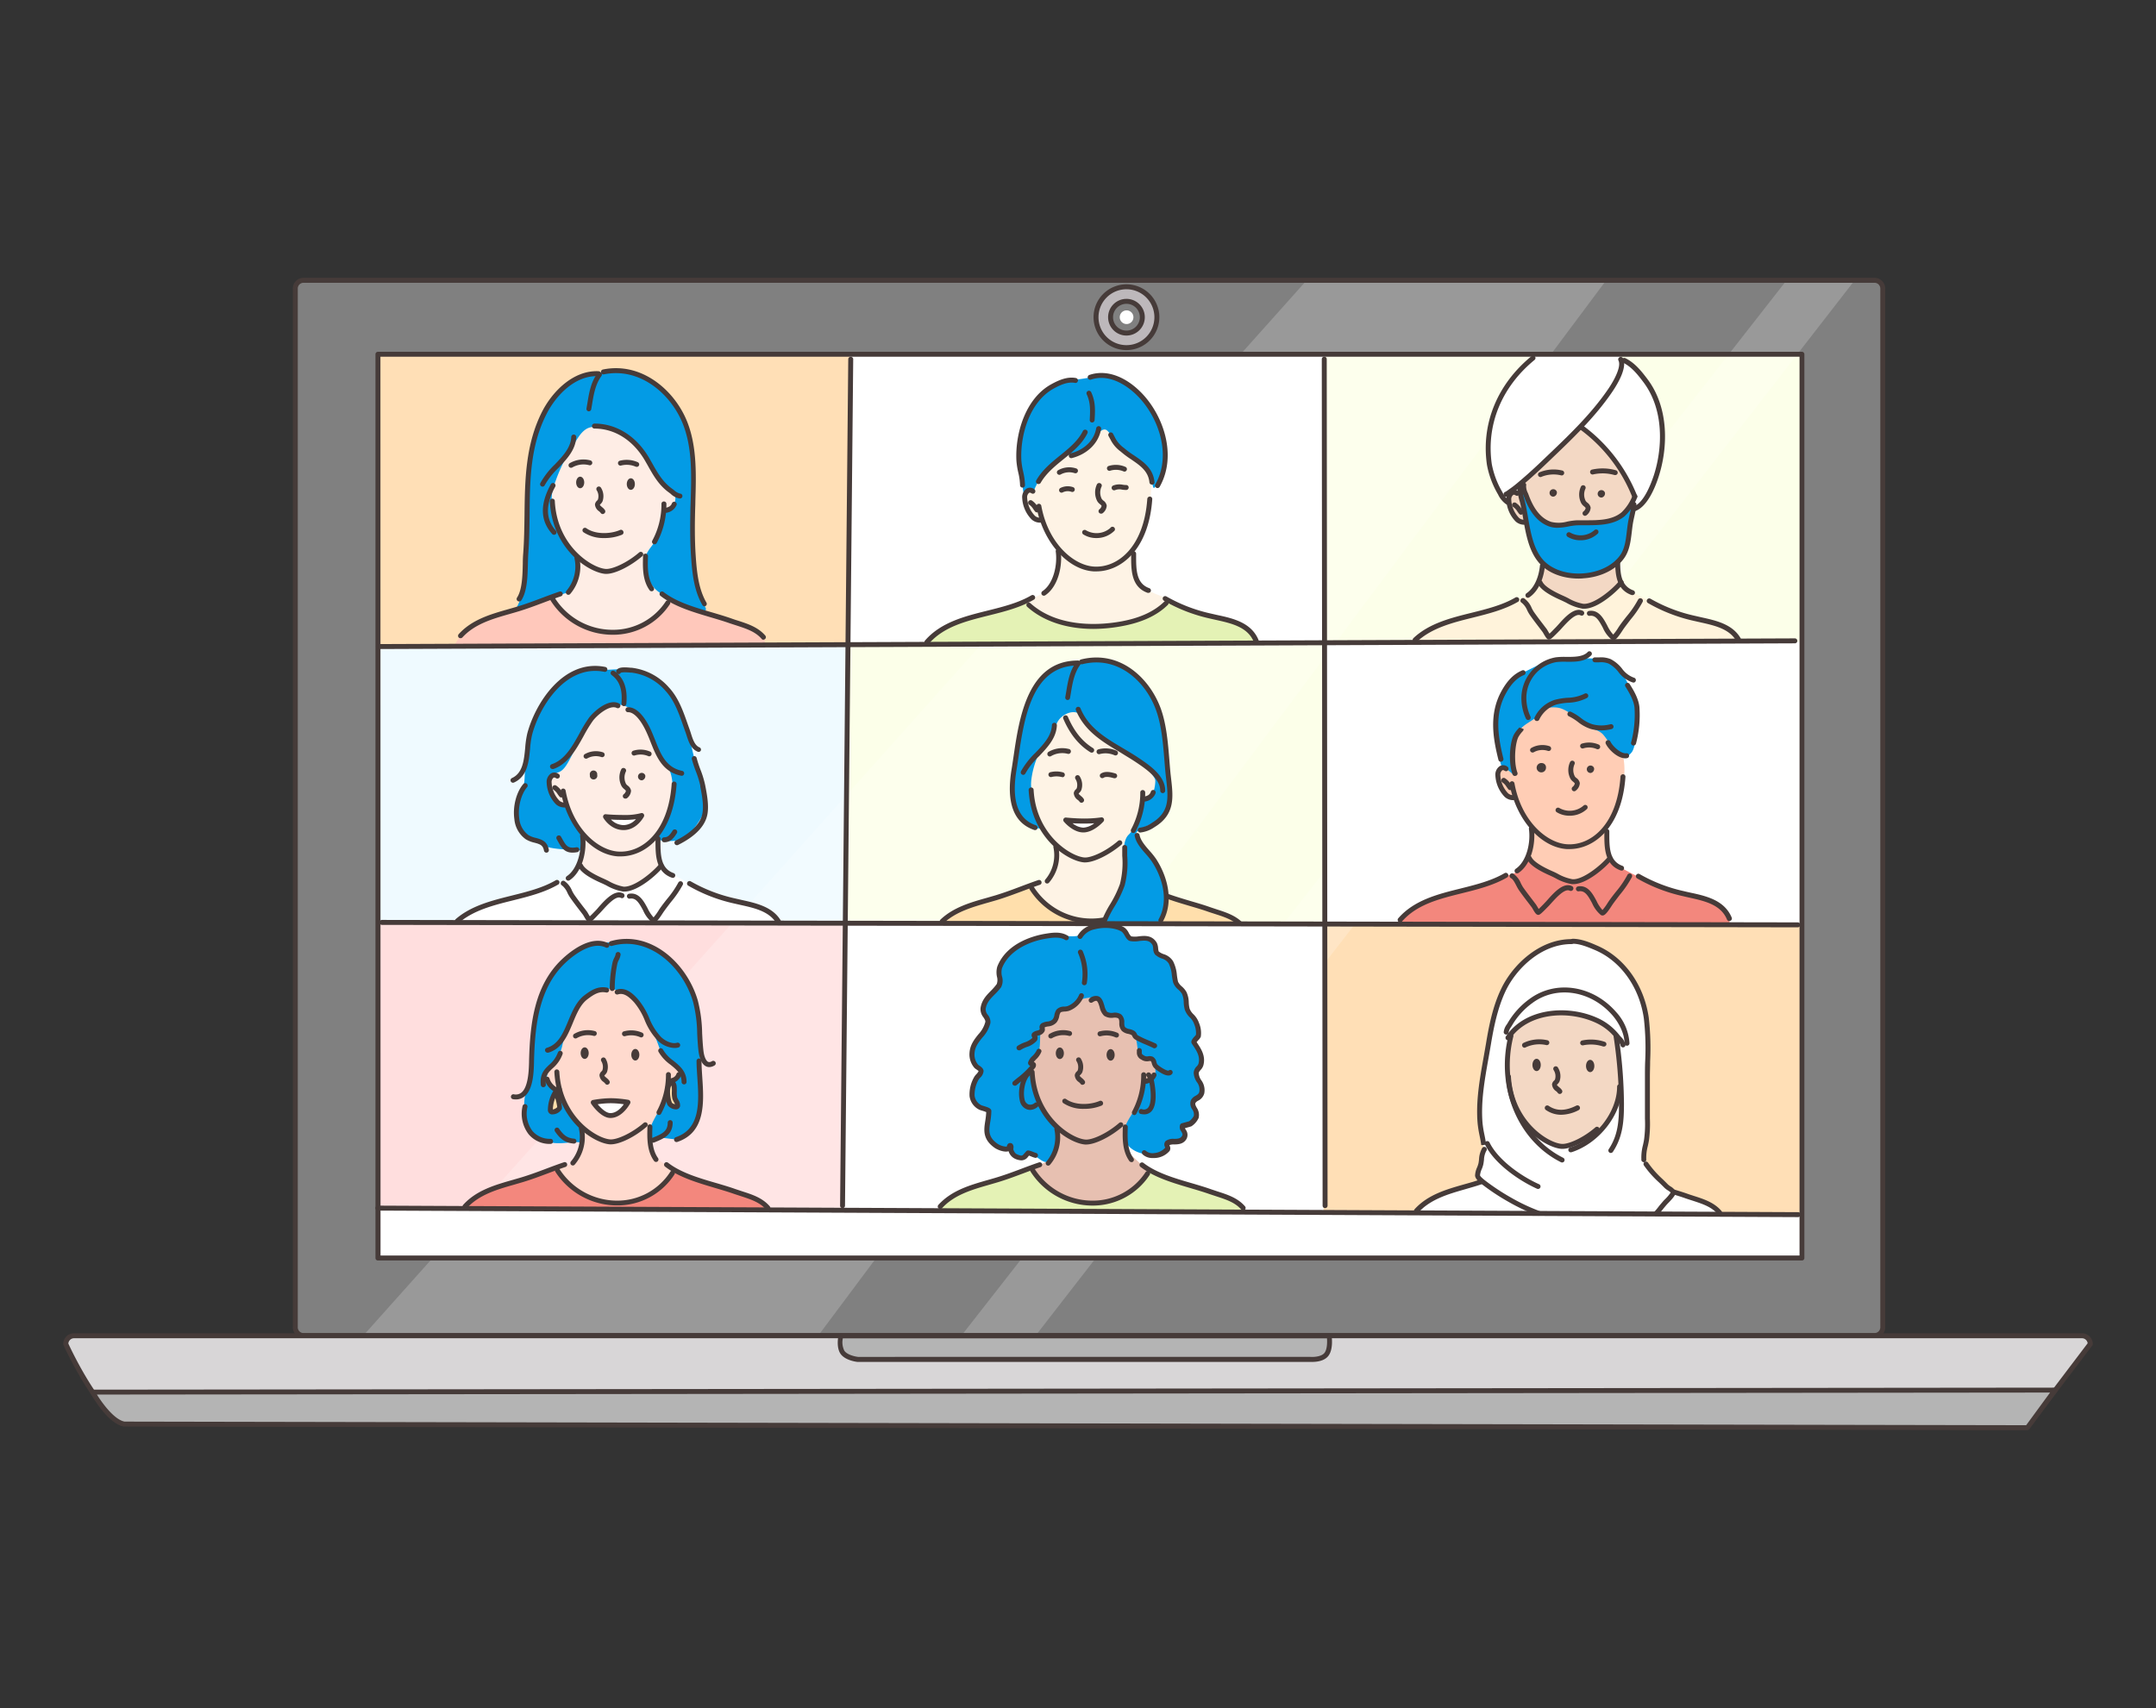 <svg id="layer" xmlns="http://www.w3.org/2000/svg" viewBox="0 0 631 500"><rect x="0" y="0" width="631" height="500" fill="#333333" stroke="none"/><defs><style>.cls-1{fill:gray}.cls-1,.cls-10,.cls-11,.cls-13,.cls-15,.cls-17,.cls-18,.cls-21,.cls-23,.cls-24,.cls-3,.cls-7{fill-rule:evenodd}.cls-3{fill:#fff}.cls-7{fill:#fcffe9}.cls-10{fill:#feede5}.cls-11{fill:#039be5}.cls-13{fill:#fef3e5}.cls-15{fill:#f3d8c4}.cls-17{fill:#ffdfac}.cls-18{fill:#f3877d}.cls-21{fill:#e4f2b5}.cls-22,.cls-23{fill:#463b39}.cls-24{fill:#b4b4b4}</style></defs><g id="Ñëîé_3" data-name="Ñëîé 3"><path class="cls-1" d="M88.84 82.05h459.77a2.42 2.42 0 0 1 2.39 2.42v304.09a2.42 2.42 0 0 1-2.42 2.42H88.84a2.42 2.42 0 0 1-2.42-2.42V84.47a2.42 2.42 0 0 1 2.42-2.42Z"/><path d="M21.64 391h587.72a2.41 2.41 0 0 1 2.41 2.41l-18.48 24.36-557.49-1.03c-7.78-4.06-16.57-23.29-16.57-23.29a2.41 2.41 0 0 1 2.41-2.45Z" style="fill:#d8d6d7;fill-rule:evenodd"/><path class="cls-3" d="M110.6 103.93h416.76v264.53H110.6Z"/><path d="M320.79 92.86a8.9 8.9 0 1 1 8.9 8.91 8.9 8.9 0 0 1-8.9-8.91Z" style="fill:#bdb8bb;fill-rule:evenodd"/><path d="M110.6 103.93h138v84.78h-138Zm276.76 166.65h140v84.79h-140Z" style="fill:#ffdfb6;fill-rule:evenodd"/><path d="M110.6 188.74h137.69v80.8H110.6Z" style="fill:#effaff;fill-rule:evenodd"/><path class="cls-7" d="M247.88 188.4h139.74v82H247.88Z"/><path d="M110.5 270.55h136.58v83H110.5Z" style="fill:#ffdede;fill-rule:evenodd"/><path class="cls-7" d="M387.6 103.52h139.65v84.42H387.6Z"/><path d="M106.1 391.24 382.33 82.17H470L239.61 390.81Zm175.33-.31L522.76 82.22l20-.1-239.71 308.93Z" style="opacity:.2;isolation:isolate;fill:#fff;fill-rule:evenodd"/></g><g id="Ñëîé_2" data-name="Ñëîé 2"><path class="cls-10" d="M158.22 144.45c0-11.73 10-22.56 21.34-22.28 6.13.16 18.91 11.77 18.91 23.5 0 6.75 2.57 23.35-2.67 32.51-3.87 6.74-15.35 7.45-18 7.45s-16.54-.16-16.51-7.67c.08-11.09-3.07-26.58-3.07-33.51Z"/><path class="cls-11" d="M151.33 177.6a17.57 17.57 0 0 0 1.82-5.72c.45-2.71.6-10.4.84-13.36s.15-12.37.45-16.26.54-10.79 2-14.74 3.2-9.76 7.39-13.21 7.84-4.63 10.1-4.92 4.39-1.14 7-.94 8.09 1.28 10.75 3.74 5.62 4.88 7.29 8.58 3.89 7.39 3.89 12 .1 15.77 0 18.43-.19 14.39.5 17 1.72 7.4 2.81 9.07 0 2.12-2 1.38-6.95-2.86-9.81-4.38a10 10 0 0 1-5.36-7.07c-.55-3.06-.53-3.71.45-5.46s1.9-2.3 2.68-4.34a41.06 41.06 0 0 0 1.95-6.68c.19-1.46 1.6-1 2.63-2.39s1.41-2.92.24-3.9-3.51-2.77-4.38-4.63a46.43 46.43 0 0 0-5.46-8.48c-1.76-1.85-5.36-4.63-8-5.51s-5.75-1.41-7.65-.14-2.82 3.51-4.34 5.7a49.81 49.81 0 0 0-4.43 9.21c-.93 2.59-1.51 4.34-1.07 7.17s.78 6.19 2.19 8.43a34.76 34.76 0 0 0 4.14 5.85c1.37 1.31 1.56 1.85 1.27 4.24s-1.27 6.72-2.92 7.16-9.33 3-11.16 3.68-4.45 1.62-3.81.49Z"/><path class="cls-10" d="M160 223.12c-.16-11.73 10-22.56 21.35-22.28 6.13.16 18.91 11.77 18.91 23.5 0 2.81-2.37 9.17-4.6 14.4-1 2.41-2.27 3.79-2.8 5.89-1.08 4.3.2 6.51.43 9.39.61 7.75-11.06 10.28-13.66 10.28s-14.06-4.3-10.33-10.78c4.75-8.32-9.08-15.09-9.3-30.4Z"/><path d="M158.79 311.55c0-11.72 10.27-23 21.59-22.76 6.13.16 18.91 11.77 18.91 23.5 0 4.28-9.1 14.7-9 19.84 0 1.72-.43 5.54 1.14 6.56 6.59 4.28 6.31 4.21 5.22 6.11-3.87 6.74-15.35 7.46-18 7.46s-16.88-2.1-16.85-9.61c0-1.94 4-.12 6.4-2.84 2.22-2.49 3.35-7.62 2-9.15-3.6-4.15-11.41-14.49-11.41-19.11Z" style="fill:#ffdace;fill-rule:evenodd"/><path class="cls-13" d="M298.78 228.49c0-11.73 10-22.56 21.35-22.27 6.12.15 18.91 11.76 18.91 23.49 0 3.68-6.27 7.28-6.42 14-.13 5.63 6.13 14.34 3.74 18.51-3.87 6.75-15.35 7.46-17.95 7.46s-18-1.9-18-9.41c0-2.48 4.58-.59 6.58-3.13 2.14-2.73 3.12-8.12 2-9.46-4.32-5.07-10.21-15.46-10.21-19.19Z"/><path d="M298.62 312.21c0-11.73 10-22.56 21.34-22.28 6.13.16 18.91 11.77 18.91 23.5 0 4.32-12.92 18.91-8.72 23.66 4.9 5.53 7.94 5.55 6 8.85-3.86 6.74-15.35 7.46-17.95 7.46s-17.2-.83-17.2-8.34c0-1.77-.2-2.5 6.17-5.4 6.57-2.99-8.55-21.66-8.55-27.45Z" style="fill:#e7c0b1;fill-rule:evenodd"/><path class="cls-13" d="M299.93 144.72c0-11.73 10.55-25.84 21.87-25.55 6.13.16 15.62 12.39 15.13 24.11s-2.94 10.54-4.68 18c-.8 3.43-.34 8.32 1.94 10.28 3.55 3 8 2.84 7 4.57-3.87 6.75-20.75 8.48-23.35 8.51-5.33 0-19.24-6.85-16.87-8.64s5.38-2 7.2-5.2c1.15-2 2-8.7 1.21-10.46-1.17-2.43-3.35-5.41-4.13-7.26-.37-.88-1.65-.61-2.36-1.21-2.6-2.23-2.96-4.73-2.96-7.15Z"/><path class="cls-15" d="M441.15 141c0-11.73 9.41-22 20.73-21.77 6.13.16 18.91 11.77 18.91 23.5 0 1.71-2.52 5.07-3.5 9.15-.89 3.73-4.35 13-3.44 16.87 1 4.17 5.18 4.19 3.15 7.72-3.87 6.75-14.24 6.22-16.84 6.22s-14.51 2.52-14.48-5c0-3.21 4.31-4.69 5.41-9.4s-3-15.1-5.21-15.1c-4.4-.02-4.73-9.19-4.73-12.19Z"/><path d="M438.32 226.66c0-1.23.4-2 2.06-2 1.82 0 .64-8.28 1.26-9.79a18.39 18.39 0 0 1 18-11.44c6.13.15 17.44 12.29 15.59 24.59-.35 2.4-2.87 10.86-4.45 13.43s-.09 8.5 1.77 11.14c2.39 3.42 5.21 3.54 3.32 6.84-3.87 6.75-15.35 7.46-17.95 7.46s-16.55-.17-16.52-7.68c0-2.69 3.28-3.63 5.18-6.54 1.26-1.94 1.24-5.82 1.7-7.76s-2.27-6.09-2.64-6.8c-1.25-2.46-1.24-4.26-2.29-4.53a6.84 6.84 0 0 1-5.03-6.92Z" style="fill:#ffcdb5;fill-rule:evenodd"/><path class="cls-11" d="M169.68 334.46c-1.93-.52-6.32 1-9.75-.39s-5.16-1.87-5.81-4.71S153 322 154 319.8a25 25 0 0 0 1.74-9.43c-.06-3.36.39-11.43 1.17-13.88s3.23-9.62 6.13-12.85 8.59-7.3 11.24-7.56 5.68-.13 8.39-.39 8.14.84 10.14 2.65 6.78 5.3 8.27 8.65 3.49 8.14 3.62 11.24.12 6.78.25 9.11-.38 4.58-.19 6.46.65 7 .06 10.26-2.32 7.56-4.64 8.85-5 0-7 .26-3 .52-3-1.68S192 326.84 194 323c1.11-2.11.9-5.17 1.68-5.81s2.26-1 2.91-2.2.06-2.13-1.3-3.55-3.42-2.07-4.32-4.71a79.23 79.23 0 0 0-3.55-8.46c-.85-1.55-3.62-6.66-5.82-7.49s-5.36-1.75-7.55-1.1-5.69 2.65-6.91 5.23-3.62 7.23-4.46 10.65a14.44 14.44 0 0 1-3.23 6.72c-1.48 1.81-1.87 3.87-.84 4.91a18 18 0 0 1 3.88 4.2c1.61 2.51 3.23 5.87 4.65 7.1s2.48 6.51.54 5.97Zm273.63-107.87c.57 1.56-1.53-1.26-3-1.74s-1.05-1.95-1.58-4.27-1.63-5.59-1.21-8.85.79-6.38 2.53-9.13 2.32-4.16 5-5.37 5.11-2.69 8-3.59 5.85-.26 7.91-.69a27.62 27.62 0 0 1 7.8.11 7.58 7.58 0 0 1 5.07 2.74 28.9 28.9 0 0 1 3.63 6.54c1.06 2.48 2.22 6.75 1.8 9.44s-.53 7-1.74 8.49-2.38 1.84-4.06.37-2.59-3.64-4.22-5.54-4.69-1.63-6.43-3.53-4.8-4.06-6.75-4.38-4.8 0-5.38 1.48-3.22 2.58-4.8 3.9a8.64 8.64 0 0 0-3.06 5.06c-.25 1.85-.25 6.96.49 8.96Zm-142.9-82.42c-1.3 1.71-.78-1.73-1.55-4.75a19.79 19.79 0 0 1-.72-7.1 31.88 31.88 0 0 1 1.87-9 26.09 26.09 0 0 1 4.73-7.7c1.7-1.76 5.33-4.23 7.31-4.34a37.29 37.29 0 0 0 7.37-.88 12.78 12.78 0 0 1 6.49.11 13.88 13.88 0 0 1 6 3.24c2 2 4.67 4.4 6.05 7.43a38.23 38.23 0 0 1 3 9.12c.28 2.26.39 6.66-.6 8.58a22.06 22.06 0 0 1-2.31 3.69c-.66.88-.55-.55-1.21-2.37s-1.21-3.52-2.75-4.73-4.56-2.58-6.1-4.23-2.2-3.36-3.8-5.06-3.73 1.89-5 3.7-4 2.43-6.58 3.32-4.91 3.22-6.29 4.59a18.21 18.21 0 0 0-3.47 5.22c-.14.99-1.39-.23-2.44 1.16ZM170.31 249c-1.11-.22-8.47-.22-10.61-1.27s-4.53-1.27-5.85-2.85-3.35-4.08-2.89-7.12a36.12 36.12 0 0 1 2.11-7c.71-2.15.4-5.41.74-7.44s.27-5.84 1.27-8.74 1.12-6.05 4.64-9.78 6.21-6.38 8.74-7.62 6.13-1.2 8.32-1.12 3.27-.29 6.75 0a19.94 19.94 0 0 1 10.15 4.31c2.65 2.24 6.46 9.9 7.12 12s1.7 6.79 2.57 10.36 3.4 10.85 3.23 13.17-4.22 8.32-6.38 9.52-7.49.83-7.58.17 0-1.25 1.21-3.52a28.62 28.62 0 0 0 2.89-9c.42-3.23-.16-7.17-1.32-8.37a25.36 25.36 0 0 1-4.31-7.24c-.91-2.61-3.15-7.46-4.68-8.66s-4.18-3.15-7.2-2.36-6.67 4.8-8.21 7.45-3.89 8.12-5.38 10.28-2.36 1.78-3.35 2.36a2.88 2.88 0 0 0-1.54 3.64c.58 2.11 1.41 4.22 2.57 4.68s2.24-.5 3 1.28 2.49 5.76 3.32 6.75a3.73 3.73 0 0 1 1 2.86c-.03 1.12.77 3.46-.33 3.26ZM446 142.18a15.57 15.57 0 0 0 1.47 5c1.12 1.88 2.34 4.7 4.57 5.49s4 1.31 5.58.79a21.38 21.38 0 0 1 6.27-.73c1.87.07 5 .46 6.86-.26s3.42-.89 4.89-2.72 2.79-3.06 2.33-1.32-.65 5.29-1.24 8.7-.82 5.32-2.73 6.93-5.45 3.81-7.25 3.94a57.33 57.33 0 0 1-7.16.36 18.86 18.86 0 0 1-7.22-2.76c-1.42-1.15-3.19-3.05-3.65-5s-1.31-5.16-1.7-7.39-1.29-5.29-1.75-7.55a4.22 4.22 0 0 1 .73-3.48ZM306.78 340c-1.47 1-4-2.4-5.92-2.72-.55-.09-1.43 1.73-2.44 1.6s-1.53-1.08-2.17-1.91c-.25-.32-.31-1-.69-1.18s-1.13.23-1.68.19a5.66 5.66 0 0 1-5.11-3.56 7.22 7.22 0 0 1 .19-3.15 8 8 0 0 0 0-3.64c-.53-1.87-4-2.08-4.43-4.17-.58-3.22 2.21-6.19 2.44-7.93.15-1.15-3.16-1.36-2.51-5.67.59-3.93 3.77-5.1 4.38-7.73.51-2.2-1.56-3.77-1.1-6 .43-2 3.09-3.44 4-5.11 1.05-1.88.49-4.5 1-6.34s2.75-3.69 4.56-5.1a19.65 19.65 0 0 1 11.64-3.8c2.28-.08 4 .56 6.23.22 1.39-.21 2.5-1.74 3.78-2.27 2.89-1.19 6.22-.86 9.22 0 .87.25 1.9 1.87 2.42 2.64.26.39 1.11.5 1.83.36 1.48-.29 2.88-.72 4.31.23 1.67 1.11 1.15 2.95 2.18 4.37s2.87.6 3.89 2.23c.7 1.13.7 3.8 1 5.06.51 1.86 2.5 2.83 2.93 4.55.31 1.26.28 3.07.66 4.34.62 2.07 2.47 2.6 3.14 4.82a5.21 5.21 0 0 1 .25 2.5c-.26.91-1.89 1.32-1.56 2.49.15.53.73.68 1 1.12a9.17 9.17 0 0 1 1.43 3.93c.17 1.46-1.89 2.46-1.55 4.11.39 2 2.41 3.6 1.43 5.8-.45 1-1.9.94-2.43 1.93s.51 1.83.87 2.81a3.65 3.65 0 0 1-.19 2.86c-.84 1.69-3.37.71-4.05 2.06s2.1 2.35.31 3.74c-.95.74-2.35-.19-3.36.31-1.47.74-.6 2.71-2.37 3.37-5 1.89-12.72-.6-11.1-7.11.54-2.13 2.33-4.27 3.31-6.23s1-4.53 2-6.41c.88-1.64 4-2.08 3.63-4.38-.18-1.17-.48-2.8-1.14-3.2-1-.61-2.52.28-3.35-.72s-.72-4.11-1.29-5.32c-1-2-2.33-1.41-3.92-2.92-.74-.71-.16-2.7-.92-3.46s-2.67 0-4-.66c-1.52-.76-1.31-4.11-2.48-4.68s-3.86 0-5.1.4c-.8.23-1.29 1.3-1.89 1.81-1.45 1.18-3.07.29-4.37 1.59-.83.83-.73 1.77-1.25 2.91s-3 .19-3.55 1.47c-.8 1.91-.18 5.8-.94 7.33-.63 1.25-1.9 1.76-2.08 3.1a18.15 18.15 0 0 0 .08 4.41 45.23 45.23 0 0 0 3.19 9.66c1 2.06 3.19 3.22 3.88 5.33 1.18 3.21.63 7.72-2.24 9.72Z"/><path class="cls-3" d="M173.63 322.74a31 31 0 0 1 5.11-.52 32.52 32.52 0 0 1 5 .47s-2 3.87-5.12 3.87c-2.41 0-4.99-3.82-4.99-3.82Z"/><path class="cls-17" d="M162.52 319.77a10.39 10.39 0 0 0-1.45 5.09c0 1.35 2.39.27 2.69-.48.24-.56-.97-5.04-1.24-4.61Zm33.91-2.69c-1.57.35-1.11 4.66-.38 6.13.23.46 2.12 1.31 2.27.48s-.63-1.57-.82-2.2c-.44-1.49.4-4.74-1.07-4.41Z"/><path class="cls-3" d="M311.91 240.05s2.74.3 5.49.3a36.13 36.13 0 0 0 5-.35s-2.58 3-5.34 3-5.15-2.95-5.15-2.95Zm-134.69-1s2 .22 5.45.22a17.68 17.68 0 0 0 5.14-.57s-1.83 3.54-5.29 3.54-5.3-3.19-5.3-3.19ZM133.54 270a17.47 17.47 0 0 1 3.63-2.52 42.23 42.23 0 0 1 8.18-3.36c3.31-1 10.38-2.43 13.09-3.58s6.71-2.48 8.22-3.72a9.54 9.54 0 0 0 2.53-2.89c.6-1 .78-.23 1.79.59a42.34 42.34 0 0 0 6.48 3.86c1.65.69 3.58 2.07 5.33 1.88a8.76 8.76 0 0 0 5.14-2c2.07-1.56 3.22-3 4.37-3.76s1.24-.55 2.25.09 4.91 2.85 7.58 4.13a90.65 90.65 0 0 0 12.17 4.78c3.22.83 7.26 1.61 9.37 2.8a15.08 15.08 0 0 1 4 3.95Z"/><path class="cls-18" d="M408.9 270.27a7.73 7.73 0 0 1 2.5-2.6 32.24 32.24 0 0 1 7.93-4.62c2.93-1.08 8.25-2.23 11.4-3.15s8.47-2.77 10.53-3.58 2.39-.49 3.8-2.23 2.12-3.09 3.15-2.06 5.76 3.58 8.26 4.61 3.85 2.39 6 1.25a65.07 65.07 0 0 0 6.74-4.72c1.41-1 1.9-1 3.63-.11a71.12 71.12 0 0 0 7.55 4c3.69 1.58 11.3 4.51 13.41 5s4.62.6 7.06 1.9a11.83 11.83 0 0 1 4.83 4.24 5.41 5.41 0 0 1 .49 2.55Z"/><path class="cls-3" d="M441.1 146.91a14.22 14.22 0 0 1-3.81-5.85c-1-3-2.57-9.87-1.71-13.32s1.53-8.59 3.49-11.47a77.89 77.89 0 0 1 6.84-8.87c1.78-1.79 3.92-3.57 3.92-3.57l24.05-.1s0 1 2 2.21a21.59 21.59 0 0 1 6.7 6.84c1.56 2.85 3.38 7.55 3.66 10.47s.79 7.91 0 10.87-2.28 9-3.81 10.93-2.25 3.1-3.24 3.5-1.43-.22-1.32-1.18 1.1-1 .39-2.49-3.67-7.59-5.59-9.91-6.7-7.3-8.2-8.62-.82-2.46-3-.43-8.55 8.41-10.68 10.41-6.1 4.66-6.06 5.91.5 2.64-.53 2.14-1.64-.36-2.18.5.04 2.92-.92 2.03Z"/><path d="M413.76 187.69s5.69-4.39 8.62-5.47 8.25-2.23 11.4-3.15 8.47-2.77 10.53-3.58 2.39-.49 3.81-2.23 2.11-3.09 3.15-2.06 5.75 3.58 8.25 4.61 3.85 2.39 6 1.25a64.85 64.85 0 0 0 6.73-4.72c1.41-1 1.9-1 3.64-.11a69.73 69.73 0 0 0 7.54 4c3.7 1.58 11.3 4.51 13.42 5s4.61.6 7.05 1.9a17 17 0 0 1 4.62 4.23Z" style="fill:#fff3db;fill-rule:evenodd"/><path d="M133.07 188.79s1.62-3 3.06-4 6.82-4.25 8.74-4.61a106.84 106.84 0 0 0 11.38-3.29c2.64-1 4.73-2.94 5.51-1.8s4.67 5.75 6.53 6.65 6.47 3 8.56 3.23 7.55.24 9.71-1a29.75 29.75 0 0 0 6.46-4.56c1.62-1.73 2.88-4.19 3.72-3.59a55.2 55.2 0 0 0 10.18 3.65c3.05.66 9.52 3.18 11.86 4a8.19 8.19 0 0 1 4.61 3.11 3.06 3.06 0 0 1 .36 2.46Z" style="fill:#ffc8bb;fill-rule:evenodd"/><path class="cls-18" d="M135.84 353.79s-.15-1 1.28-1.92 6.83-4.25 8.75-4.61a109.94 109.94 0 0 0 11.38-3.26c2.63-1 4.73-2.94 5.51-1.8s4.67 5.75 6.53 6.65 6.47 3 8.56 3.23 7.55.24 9.7-1a29.78 29.78 0 0 0 6.47-4.55c1.62-1.74 2.88-4.19 3.72-3.59a54.93 54.93 0 0 0 10.18 3.65c3.05.66 9.52 3.18 11.85 3.95a16.34 16.34 0 0 1 5 3.4Z"/><path class="cls-21" d="M274.82 354.26a3.36 3.36 0 0 1 1.51-2.44c1.43-1 6.82-4.25 8.74-4.61a109.24 109.24 0 0 0 11.38-3.29c2.64-1 4.73-2.94 5.51-1.8s4.67 5.75 6.53 6.65 6.47 3 8.56 3.23 7.55.24 9.71-1a29.37 29.37 0 0 0 6.46-4.55c1.62-1.74 2.88-4.19 3.72-3.59a55.2 55.2 0 0 0 10.18 3.65c3.05.66 9.52 3.17 11.86 3.95s5.46 4.28 5.46 4.28Z"/><path class="cls-17" d="M275.68 270.08s2.72-3.45 9-5.31c1.87-.56 8.75-2.27 11.38-3.29s4.73-2.94 5.51-1.8 4.67 5.75 6.53 6.65 6.47 3 8.56 3.23 7.55.24 9.71-1a29.37 29.37 0 0 0 6.46-4.55c1.62-1.73 2.88-4.19 3.72-3.59a55.2 55.2 0 0 0 10.18 3.65c3.05.66 9.52 3.18 11.86 4a10.33 10.33 0 0 1 3.82 2.31Z"/><path class="cls-11" d="M304.83 242.55a7.18 7.18 0 0 1-5.11-2.05 10.07 10.07 0 0 1-3.12-6.1 20.56 20.56 0 0 1-.1-7.66c.5-3.06 1-7.23 1.64-10.42s1.12-6.61 2.36-9.69 2.06-6 4.8-8.39a16.74 16.74 0 0 1 7.85-4.13c2.19-.32 4.14-1 6.62-1s5.68.19 8 1.4a30.79 30.79 0 0 1 7.12 5.93 21.13 21.13 0 0 1 4.36 8 69.75 69.75 0 0 1 2.29 11.2c.21 3.31.12 6.7.5 9.1s.57 5.92.15 7.07-2 4.26-3.5 4.83a24.47 24.47 0 0 0-4.62 2c-1 .73-2.25.8-1 2.64s2.87 3.95 4.15 5.78a21 21 0 0 1 3.15 6.89c.55 2.44 1.15 6 .71 7.5s-1.91 4.83-1.91 4.83l-16.32-.29s1.59-3.27 2.6-4.95 2.85-4.45 3.05-6.74.82-5.26.55-7.56-.1-4.86 1.14-6.25a10.37 10.37 0 0 0 2.86-4.92c.62-2.39.93-4.16 1.35-5.26s1.32 0 2.38-1.13 1.35-3.56 1.35-4.62-2.1-3.24-3.14-4.09-6.13-4.44-7.82-5.54a74.89 74.89 0 0 1-7.23-5.34c-1.23-1.2-1.58-1-3.19-3.72s-6.16-1.1-7.44 1.88a29.6 29.6 0 0 1-4.47 7.84c-1.74 1.93-3.25 7.84-3.06 10.53s.34 5.66 1.2 7.74 2.78 4.74 1.85 4.69Z"/><path class="cls-3" d="M414.09 354.87s3.6-3.44 6.65-4.66 9.53-3.27 11.4-3.78 2.08-.17 4.75 1.32 4.58 3.48 6.93 4.6 5.48 2.56 5.48 2.56Zm70.4.56s3.88-4.49 4.89-5.54 3.79 0 5.71.65 6.11 2.45 7.16 3.36.39 1.62.39 1.62Z"/><path class="cls-21" d="M271.17 188.54a7.91 7.91 0 0 1 2.8-3 23.57 23.57 0 0 1 7.25-3.92c3-.89 6.9-1.55 10-2.62s7-2 8.26-2.61.84.06 2.14 1.31a22 22 0 0 0 7.91 4.16c2.5.47 8.62 1.84 11.18 1.66s9.1-.95 11.83-1.9a30.88 30.88 0 0 0 7.67-4c1.13-1 1.25-1.91 2.44-1.37s7 3.15 9.16 3.63 6.42 1.6 8.38 2a10.37 10.37 0 0 1 5.18 2.79 22.48 22.48 0 0 1 2.13 3.33Z"/><path class="cls-3" d="M432.54 343.74a16.72 16.72 0 0 0 .9-3.65c.24-1.9.95-3.13.76-4.46s-.95-5.54-1.14-7.91a43.07 43.07 0 0 1 .33-8.76c.43-2.75 1.47-10.1 2-12.47s1.28-8.15 2.18-10.66.81-4.41 3.27-7.86a44.42 44.42 0 0 1 6.87-8 23.94 23.94 0 0 1 6.57-3.51c2.17-.69 4.69-1.66 7.27-.92s7.4 2.47 9.17 3.78 6.25 5.33 7.62 8.48 3.27 7.68 3.61 10.61a103.13 103.13 0 0 1 .29 12c-.11 2.87-.23 10.77.06 12.55a56.68 56.68 0 0 1-.12 9.34c-.23 1.49-2 5-1.09 6.42a36.24 36.24 0 0 0 3.5 5.27c1.15 1.21 3.15 3 4.18 3.9s.92 1.38-.28 2.75-3.84 4.58-3.84 4.58l-34.21-.4s-5.62-2.29-7.22-3.15a65.77 65.77 0 0 1-7-4.47c-1.22-1.03-3.96-2.52-3.68-3.46Z"/><path class="cls-15" d="M441.1 308.38c.34-4.1 1.19-6.14 3.58-7.87 3.5-2.51 9.35-4.07 16.06-3.9a16.42 16.42 0 0 1 10.35 4.55c2 2 2.35 4 2.94 8.78.82 6.71.83 14.17-4.74 20.18-5.28 5.71-9.51 5.43-12.11 5.43S447 332 444.08 325.14c-3.27-7.82-3.55-9.85-2.98-16.76Z"/></g><g id="Ñëîé_1" data-name="Ñëîé 1"><path class="cls-22" d="M459.34 248.56h-.78c-7.65-.48-14.85-8.66-16.75-19a.72.72 0 0 1 .58-.84.74.74 0 0 1 .85.58c2 11.1 9.46 17.48 15.41 17.85 6.86.44 14.64-5.59 15.62-19.82a.75.75 0 0 1 .78-.67.72.72 0 0 1 .67.77c-1.01 14.63-9.05 21.13-16.38 21.13Zm8.27-29.22a.92.92 0 0 1-.28-.05 5.6 5.6 0 0 0-4-.19.73.73 0 0 1-.42-1.39 7.09 7.09 0 0 1 4.95.24.73.73 0 0 1 .39 1 .74.74 0 0 1-.64.39Zm-19.07.96a.74.74 0 0 1-.6-.31.72.72 0 0 1 .18-1 6.55 6.55 0 0 1 5.37-.55.73.73 0 0 1 .44.93.72.72 0 0 1-.92.44 5.15 5.15 0 0 0-4.06.37.71.71 0 0 1-.41.12Z"/><path class="cls-22" d="M460.71 231.64a.73.73 0 0 1-.44-1.3 1.68 1.68 0 0 0 .63-1 2.76 2.76 0 0 0-.49-.5 3.15 3.15 0 0 1-.79-.88 5.48 5.48 0 0 1-.11-4.85.72.72 0 1 1 1.32.59 4.07 4.07 0 0 0 .09 3.6 2.1 2.1 0 0 0 .45.45 2.31 2.31 0 0 1 1 1.5 2.94 2.94 0 0 1-1.19 2.2.69.69 0 0 1-.47.19Z"/><path class="cls-23" d="M452.47 224.66a1.22 1.22 0 0 0-1.14-1.27 1.37 1.37 0 1 0 1.14 1.27Z"/><path class="cls-22" d="M443.36 227.16a.73.73 0 0 1-.68-.48c-1.34-3.71-.78-10 .62-12a8.27 8.27 0 0 1 1.23-1.53 1.24 1.24 0 0 1 .06-.18l.71.19.66.3a1.37 1.37 0 0 1-.43.73 9.18 9.18 0 0 0-1 1.33c-1 1.46-1.65 7.27-.44 10.62a.71.71 0 0 1-.68 1Zm-.56 7.08a3.67 3.67 0 0 1-2.39-.93 9.66 9.66 0 0 1-2.75-6.26 3 3 0 0 1 1.3-2.79 2 2 0 0 1 2.23.19.73.73 0 0 1 .19 1 .71.71 0 0 1-1 .19c-.43-.29-.64-.17-.71-.13a1.63 1.63 0 0 0-.56 1.46 8.22 8.22 0 0 0 2.23 5.22 2.14 2.14 0 0 0 1.7.57.72.72 0 0 1 .8.64.73.73 0 0 1-.63.81Z"/><path class="cls-22" d="M442 231.31a.71.71 0 0 1-.56-.27c-.2-.25-.37-.49-.53-.72a4 4 0 0 0-1.2-1.27.73.73 0 0 1-.22-1 .72.72 0 0 1 1-.22 5.45 5.45 0 0 1 1.61 1.66c.14.2.29.42.47.64a.73.73 0 0 1-.11 1 .72.72 0 0 1-.46.18Zm26.58-17.5a11.58 11.58 0 0 1-3-.41 11.84 11.84 0 0 1-3.82-2.1 15.13 15.13 0 0 0-2.53-1.58.73.73 0 1 1 .59-1.33 15.94 15.94 0 0 1 2.79 1.73A10.62 10.62 0 0 0 466 212a10 10 0 0 0 5.38 0 .73.73 0 0 1 .36 1.41 12.45 12.45 0 0 1-3.16.4Zm7.17 8.19c-2.45 0-5.06-2.74-5.77-4.25a.73.73 0 0 1 .35-1 .72.72 0 0 1 1 .35c.61 1.28 3 3.61 4.66 3.41a.71.71 0 0 1 .8.63.72.72 0 0 1-.63.81Zm-25.95-10.93a.87.87 0 0 1-.31-.07.73.73 0 0 1-.35-1 9.87 9.87 0 0 1 5.93-5.14 19.7 19.7 0 0 1 3.7-.59 11.65 11.65 0 0 0 5-1.21.72.72 0 1 1 .7 1.26 12.82 12.82 0 0 1-5.53 1.4 18.31 18.31 0 0 0-3.43.53 8.46 8.46 0 0 0-5 4.37.74.74 0 0 1-.71.45Z"/><path class="cls-22" d="M447.25 210.78a.73.73 0 0 1-.65-.41 14.07 14.07 0 0 1-1.31-5.23 12.15 12.15 0 0 1 10.06-12.72 20.37 20.37 0 0 1 3.09-.12c2.34 0 4.76 0 6.14-1.33a.72.72 0 1 1 1 1c-1.8 1.8-4.65 1.78-7.18 1.75a20 20 0 0 0-2.87.1 10.65 10.65 0 0 0-8.79 11.18 12.8 12.8 0 0 0 1.16 4.71.72.72 0 0 1-.32 1 .8.8 0 0 1-.33.07Zm30.83-10.98h-.18a8.57 8.57 0 0 1-4.25-3.1 9.12 9.12 0 0 0-2.81-2.42 6 6 0 0 0-2.7-.4 13.38 13.38 0 0 1-1.41 0 .72.72 0 1 1 .11-1.44h1.28a7.45 7.45 0 0 1 3.32.53 10.2 10.2 0 0 1 3.29 2.77 7.33 7.33 0 0 0 3.52 2.66.73.73 0 0 1-.17 1.43Zm0 18.43h-.16a.72.72 0 0 1-.55-.86 31.55 31.55 0 0 0 1-10.24c-.2-2-1.45-4.23-2.65-6.12a.72.72 0 0 1 1.22-.78c1.29 2 2.65 4.43 2.87 6.76a32.75 32.75 0 0 1-1 10.69.72.72 0 0 1-.73.55Z"/><path class="cls-22" d="M439.25 223a.72.72 0 0 1-.7-.55c-1.55-6.19-2.87-13.37.91-20.18 1.73-3.12 3.63-5 6-6a.73.73 0 1 1 .55 1.35c-2 .82-3.68 2.5-5.24 5.31-3.17 5.71-2.6 11.78-.77 19.13a.73.73 0 0 1-.53.88Z"/><path class="cls-23" d="M466.54 224.86a1.09 1.09 0 1 0-.94 1.42 1.22 1.22 0 0 0 .94-1.42Z"/><path class="cls-22" d="M177.47 168h-.29c-4.47-.31-15.5-6.84-16.25-21.18a.73.73 0 1 1 1.45-.07c.69 13.24 10.94 19.53 14.9 19.8 1.85.14 6.14-1.69 9.8-4.84a.73.73 0 0 1 1 .08.72.72 0 0 1-.07 1c-3.48 2.98-7.94 5.21-10.54 5.21Zm14.08-8.67a.72.72 0 0 1-.63-1.08 22.35 22.35 0 0 0 2.67-10.74.69.69 0 0 1 .74-.71.71.71 0 0 1 .71.73 23.75 23.75 0 0 1-2.86 11.47.71.71 0 0 1-.63.33Z"/><path class="cls-22" d="M194.52 150.16a.72.72 0 0 1-.09-1.44c1.28-.17 1.95-.59 2.24-1.42a.73.73 0 0 1 1.37.48 3.84 3.84 0 0 1-3.43 2.37Zm-18.1.33a.74.74 0 0 1-.63-.36 3.07 3.07 0 0 0-.48-.47 2.61 2.61 0 0 1-1.18-2 1.82 1.82 0 0 1 .61-1.1 2.62 2.62 0 0 0 .25-.3 3.23 3.23 0 0 0-.35-2.73.72.72 0 0 1 .25-1 .71.71 0 0 1 1 .25 4.62 4.62 0 0 1 .45 4 2.57 2.57 0 0 1-.54.74 2.21 2.21 0 0 0-.23.28c0 .12.39.45.7.71a3.6 3.6 0 0 1 .78.83.73.73 0 0 1-.25 1 .75.75 0 0 1-.38.15Zm-14.28 6.07a.71.71 0 0 1-.53-.24c-3.5-3.89-3.63-8.65-.41-14.54a.71.71 0 0 1 1-.29.72.72 0 0 1 .29 1c-2.89 5.29-2.82 9.51.21 12.88a.73.73 0 0 1-.05 1 .74.74 0 0 1-.51.19Zm10.22-36.15h-.12a.72.72 0 0 1-.59-.84c.08-.45.15-.89.23-1.34.51-3.11 1-6.32 3-9a.73.73 0 0 1 1-.15.74.74 0 0 1 .15 1c-1.77 2.38-2.28 5.42-2.76 8.36-.08.45-.15.9-.23 1.35a.73.73 0 0 1-.68.62Zm4.42 37.1a10.48 10.48 0 0 1-6-1.69.72.72 0 1 1 .84-1.18c2.62 1.86 7 1.73 9.79.53a.72.72 0 0 1 1 .37.73.73 0 0 1-.37 1 13.34 13.34 0 0 1-5.26.97Zm-17.97-15.05a.92.92 0 0 1-.32-.07.72.72 0 0 1-.33-1 22.91 22.91 0 0 1 4.22-5.42c2.38-2.5 4.63-4.87 4.81-8a.73.73 0 1 1 1.45.09c-.22 3.68-2.75 6.35-5.21 8.93a21.69 21.69 0 0 0-4 5.05.71.71 0 0 1-.62.42Z"/><path class="cls-23" d="M168.62 141.23c0-.93.53-1.69 1.18-1.69s1.19.76 1.19 1.69-.53 1.7-1.19 1.7-1.18-.76-1.18-1.7Zm14.82.48c0-.94.53-1.7 1.19-1.7s1.18.76 1.18 1.7-.53 1.69-1.18 1.69-1.19-.76-1.19-1.69Z"/><path class="cls-22" d="M166.34 174.13a.73.73 0 0 1-.53-1.23 10.94 10.94 0 0 0 2.34-9.35.74.74 0 0 1 .54-.88.72.72 0 0 1 .87.54 12.36 12.36 0 0 1-2.69 10.69.75.75 0 0 1-.53.23Zm24.37-1.04a.72.72 0 0 1-.59-.31c-2.17-3-2-6.91-1.92-10a.69.69 0 0 1 .75-.7.73.73 0 0 1 .7.75c-.11 3-.23 6.49 1.65 9.13a.73.73 0 0 1-.17 1 .75.75 0 0 1-.42.13Zm-55.96 13.73a.7.7 0 0 1-.49-.19.73.73 0 0 1 0-1c3.86-4.25 9.27-5.8 14.49-7.29.84-.24 1.66-.47 2.49-.72 2.48-.75 5-1.68 7.36-2.58 1.68-.63 3.41-1.28 5.14-1.86a.73.73 0 0 1 .92.45.74.74 0 0 1-.46.92c-1.7.58-3.42 1.22-5.09 1.85-2.42.91-4.92 1.85-7.46 2.61-.82.25-1.66.49-2.5.73-5 1.43-10.23 2.92-13.82 6.87a.71.71 0 0 1-.58.21Zm88.72.48a.71.71 0 0 1-.55-.26c-1.86-2.16-4.53-3-7.35-3.93-.66-.21-1.31-.42-2-.65-1.7-.6-3.55-1.15-5.51-1.73-5.3-1.57-10.78-3.19-14.75-6.29a.72.72 0 1 1 .89-1.14c3.76 2.93 9.1 4.51 14.28 6 2 .59 3.84 1.14 5.58 1.75.63.23 1.27.44 1.92.64 2.88.93 5.87 1.9 8 4.37a.73.73 0 0 1-.55 1.2Z"/><path class="cls-22" d="M179.26 185.82h-.1a21.48 21.48 0 0 1-17.95-9.92.73.73 0 1 1 1.22-.79 20 20 0 0 0 16.73 9.26h.09a18.43 18.43 0 0 0 15.64-8.37.73.73 0 0 1 1.21.8 19.87 19.87 0 0 1-16.84 9.02Zm-27.34-9.75a.77.77 0 0 1-.4-.12.73.73 0 0 1-.2-1c1.52-2.31 1.61-6.55 1.69-9.95 0-1.1.05-2.11.12-3 .28-3.76.33-7.61.38-11.33.12-10.14.26-20.62 5.2-30.26 2.89-5.63 8.95-12.06 16.46-11.74a.73.73 0 0 1 .7.75.76.76 0 0 1-.76.7c-6.84-.3-12.42 5.71-15.11 11-4.79 9.33-4.91 19.18-5 29.61-.05 3.74-.1 7.61-.39 11.42-.06.84-.08 1.82-.11 2.89-.08 3.59-.18 8.06-1.93 10.72a.73.73 0 0 1-.65.31Zm54.28 1.43a.71.71 0 0 1-.62-.36c-2.49-4.29-3-9.33-3.35-14.54-.3-4.59-.25-9.19-.18-12.69 0-1 .06-2.12.09-3.2.23-7.43.46-15.12-2-21.86-3.25-9.06-12.55-17.48-23.39-15.26a.72.72 0 1 1-.29-1.42c11.63-2.39 21.59 6.56 25 16.19 2.51 7 2.28 14.82 2.05 22.39 0 1.08-.06 2.14-.08 3.19-.08 3.47-.13 8 .17 12.56.33 5 .83 9.89 3.15 13.91a.73.73 0 0 1-.26 1 .71.71 0 0 1-.29.09Z"/><path class="cls-22" d="M199 145.94a4.82 4.82 0 0 1-2.69-1.36l-.47-.36c-3-2.14-4.61-5-6.31-8.05l-.66-1.15c-3.47-6.08-8.9-9.56-14.89-9.56a.73.73 0 0 1 0-1.46c6.53 0 12.41 3.76 16.15 10.3l.66 1.16c1.63 2.9 3.16 5.63 5.89 7.58.16.11.33.25.53.4a4.29 4.29 0 0 0 1.79 1.05.73.73 0 0 1 .73.72.73.73 0 0 1-.73.73Zm-31.87-9a.75.75 0 0 1-.63-.35.74.74 0 0 1 .25-1 7.91 7.91 0 0 1 6.1-.8.74.74 0 0 1 .46.92.73.73 0 0 1-.92.46 6.5 6.5 0 0 0-4.89.67.74.74 0 0 1-.37.1Z"/><path class="cls-22" d="M186.35 136.63a.65.65 0 0 1-.27 0 6.58 6.58 0 0 0-4.38-.33.73.73 0 0 1-.35-1.41 8 8 0 0 1 5.27.4.72.72 0 0 1-.27 1.39ZM317.6 252.46h-.29c-4.47-.3-15.5-6.83-16.25-21.17a.73.73 0 0 1 .69-.76.71.71 0 0 1 .76.68c.69 13.25 10.94 19.53 14.9 19.81 1.88.13 6.14-1.69 9.8-4.84a.73.73 0 1 1 1 1.1c-3.56 3-8.01 5.18-10.61 5.18Zm14.08-8.61a.72.72 0 0 1-.63-1.08 22.5 22.5 0 0 0 2.68-10.77.7.7 0 0 1 .73-.72.73.73 0 0 1 .71.74 23.88 23.88 0 0 1-2.85 11.43.73.73 0 0 1-.64.4Z"/><path class="cls-22" d="M334.65 234.68a.73.73 0 0 1-.09-1.45c1.28-.16 1.95-.58 2.24-1.41a.73.73 0 1 1 1.37.48 3.84 3.84 0 0 1-3.43 2.37Zm-18.1.32a.73.73 0 0 1-.63-.35 2.38 2.38 0 0 0-.48-.47 2.62 2.62 0 0 1-1.18-2 1.77 1.77 0 0 1 .61-1.09c.08-.1.22-.24.25-.3a3.23 3.23 0 0 0-.35-2.73.73.73 0 1 1 1.25-.75 4.67 4.67 0 0 1 .44 4 2.55 2.55 0 0 1-.53.74 2.33 2.33 0 0 0-.24.27c0 .12.39.45.7.72a3.6 3.6 0 0 1 .78.83.72.72 0 0 1-.25 1 .74.74 0 0 1-.37.13Zm-4.06-30.08h-.12a.72.72 0 0 1-.59-.84c.08-.44.15-.89.23-1.33.51-3.11 1-6.32 3-9a.73.73 0 0 1 1-.15.72.72 0 0 1 .15 1c-1.77 2.39-2.28 5.43-2.76 8.36-.08.45-.15.91-.23 1.35a.72.72 0 0 1-.68.61Zm-13.01 21.92a.71.71 0 0 1-.31-.08.72.72 0 0 1-.34-1 22.85 22.85 0 0 1 4.23-5.41c2.37-2.5 4.62-4.86 4.8-8a.73.73 0 1 1 1.45.09c-.21 3.68-2.75 6.35-5.2 8.93a21.42 21.42 0 0 0-4 5.05.74.74 0 0 1-.63.42Zm6.99 31.8a.69.69 0 0 1-.5-.2.72.72 0 0 1 0-1 11 11 0 0 0 2.34-9.36.72.72 0 0 1 .54-.87.71.71 0 0 1 .87.53 12.35 12.35 0 0 1-2.72 10.67.7.7 0 0 1-.53.23Zm-30.71 11.79a.72.72 0 0 1-.49-1.25c3.77-3.56 8.75-5 13.57-6.35l2.48-.72c2.48-.75 5-1.68 7.36-2.58 1.68-.63 3.41-1.28 5.14-1.87a.73.73 0 1 1 .46 1.38c-1.7.58-3.42 1.22-5.09 1.85-2.42.9-4.92 1.84-7.46 2.61l-2.5.72c-4.64 1.33-9.45 2.7-13 6a.69.69 0 0 1-.47.21Zm87.08.57a.77.77 0 0 1-.49-.19c-1.8-1.66-4.27-2.45-6.65-3.22-.66-.21-1.31-.42-2-.65-1.7-.61-3.55-1.15-5.51-1.73-2.23-.66-4.53-1.34-6.75-2.15a.73.73 0 0 1-.43-.93.72.72 0 0 1 .93-.43c2.17.79 4.46 1.46 6.66 2.12 2 .58 3.85 1.13 5.59 1.75l1.92.64c2.53.82 5.14 1.66 7.18 3.53a.72.72 0 0 1-.49 1.26Z"/><path class="cls-22" d="M319.35 270.34a21.51 21.51 0 0 1-18-9.94.73.73 0 0 1 .21-1 .74.74 0 0 1 1 .21 19.94 19.94 0 0 0 20.21 9A.73.73 0 0 1 323 270a20.89 20.89 0 0 1-3.65.34Zm-12.09-48.88a.74.74 0 0 1-.63-.36.73.73 0 0 1 .25-1 7.92 7.92 0 0 1 6.1-.8.73.73 0 0 1-.46 1.38 6.5 6.5 0 0 0-4.89.66.75.75 0 0 1-.37.12Zm19.22-.31a.86.86 0 0 1-.27-.05 6.58 6.58 0 0 0-4.38-.34.72.72 0 0 1-.35-1.4 7.94 7.94 0 0 1 5.27.39.73.73 0 0 1 .4.95.71.71 0 0 1-.67.45Zm130.81 115.17H457c-4.47-.31-15.49-6.83-16.25-21.17a.73.73 0 0 1 1.45-.08c.7 13.24 10.94 19.53 14.9 19.8 1.87.14 6.15-1.68 9.8-4.83a.73.73 0 1 1 1 1.1c-3.55 3-8.01 5.18-10.61 5.18Zm-.77-16.07a.73.73 0 0 1-.63-.35 2.56 2.56 0 0 0-.47-.47 2.6 2.6 0 0 1-1.19-2 1.8 1.8 0 0 1 .61-1.09 2.44 2.44 0 0 0 .25-.3 3.23 3.23 0 0 0-.35-2.73.73.73 0 1 1 1.25-.74 4.64 4.64 0 0 1 .44 4 2.55 2.55 0 0 1-.53.74 1.72 1.72 0 0 0-.24.27c0 .13.41.47.7.72a3.6 3.6 0 0 1 .78.83.72.72 0 0 1-.25 1 .74.74 0 0 1-.37.12Zm-41.95 34.94A.73.73 0 0 1 414 354c3.87-4.26 9.27-5.8 14.5-7.29l2.5-.71c.76-.23 1.53-.48 2.28-.74a.74.74 0 0 1 .92.46.72.72 0 0 1-.45.92c-.77.26-1.55.51-2.33.74l-2.5.73c-5 1.44-10.24 2.92-13.82 6.87a.73.73 0 0 1-.53.21Zm88.72.48a.71.71 0 0 1-.55-.25c-1.86-2.16-4.52-3-7.34-3.93-.66-.21-1.32-.42-2-.65-1.28-.46-2.65-.88-3.71-1.2a.72.72 0 1 1 .42-1.38c1.07.32 2.47.75 3.77 1.21.63.23 1.28.43 1.92.64 2.89.93 5.87 1.89 8 4.36a.72.72 0 0 1-.55 1.2Zm-57.1-48.96a.72.72 0 0 1-.64-.4.73.73 0 0 1 .32-1 10.69 10.69 0 0 1 7.05-.78.73.73 0 0 1 .5.89.74.74 0 0 1-.9.51 9.32 9.32 0 0 0-6 .68.76.76 0 0 1-.33.1Zm23.24-.35h-.22a11.2 11.2 0 0 0-5.87-.35.72.72 0 0 1-.85-.57.73.73 0 0 1 .57-.85 12.52 12.52 0 0 1 6.58.39.71.71 0 0 1 .48.9.72.72 0 0 1-.69.48ZM178.78 335h-.29c-4.47-.31-15.49-6.83-16.24-21.18a.72.72 0 0 1 .68-.76.76.76 0 0 1 .77.69c.69 13.24 10.93 19.53 14.89 19.8 1.87.14 6.14-1.68 9.81-4.83a.72.72 0 0 1 1 .07.73.73 0 0 1-.08 1c-3.48 3.04-7.94 5.21-10.54 5.21Zm14.08-8.6a.74.74 0 0 1-.35-.1.73.73 0 0 1-.28-1 22.47 22.47 0 0 0 2.68-10.74.72.72 0 0 1 .72-.71.74.74 0 0 1 .72.74A23.85 23.85 0 0 1 193.5 326a.74.74 0 0 1-.64.4Z"/><path class="cls-22" d="M195.83 317.22a.73.73 0 0 1-.72-.63.72.72 0 0 1 .63-.81c1.28-.16 1.95-.59 2.24-1.42a.73.73 0 0 1 .93-.44.71.71 0 0 1 .44.92 3.86 3.86 0 0 1-3.43 2.38Zm-18.1.33a.71.71 0 0 1-.62-.36 3.09 3.09 0 0 0-.48-.46 2.58 2.58 0 0 1-1.18-2 1.76 1.76 0 0 1 .6-1.1 2.44 2.44 0 0 0 .25-.3 3.19 3.19 0 0 0-.35-2.73.73.73 0 0 1 1.25-.74 4.65 4.65 0 0 1 .44 4 2.55 2.55 0 0 1-.53.74 1.58 1.58 0 0 0-.23.28c0 .12.4.47.7.72a3.51 3.51 0 0 1 .77.82.71.71 0 0 1-.25 1 .7.7 0 0 1-.37.13Z"/><path class="cls-23" d="M169.94 308.29c0-.93.53-1.69 1.18-1.69s1.18.76 1.18 1.69-.53 1.7-1.18 1.7-1.18-.76-1.18-1.7Zm14.82.48c0-.94.53-1.7 1.18-1.7s1.18.76 1.18 1.7-.53 1.69-1.18 1.69-1.18-.76-1.18-1.69Z"/><path class="cls-22" d="M167.65 341.19a.73.73 0 0 1-.52-1.23 11 11 0 0 0 2.34-9.35.73.73 0 1 1 1.41-.34 12.35 12.35 0 0 1-2.7 10.69.72.72 0 0 1-.53.23Zm24.35-1.04a.72.72 0 0 1-.59-.31c-2.16-3-2-6.91-1.92-10a.73.73 0 0 1 .75-.7.72.72 0 0 1 .7.75c-.1 3-.23 6.49 1.65 9.13a.73.73 0 0 1-.17 1 .72.72 0 0 1-.42.13Zm-55.94 13.73a.72.72 0 0 1-.49-.19.74.74 0 0 1 0-1c3.87-4.25 9.28-5.8 14.51-7.29.82-.24 1.65-.47 2.47-.72 2.49-.75 5-1.68 7.37-2.58 1.67-.63 3.41-1.28 5.13-1.86a.72.72 0 1 1 .46 1.37c-1.7.58-3.42 1.23-5.08 1.85-2.42.91-4.93 1.85-7.46 2.61l-2.5.73c-5 1.43-10.23 2.92-13.82 6.87a.73.73 0 0 1-.59.21Zm88.72.48a.75.75 0 0 1-.55-.25c-1.86-2.17-4.52-3-7.34-3.93-.66-.22-1.32-.43-2-.66-1.71-.6-3.56-1.15-5.52-1.73-5.3-1.57-10.78-3.19-14.75-6.29a.72.72 0 0 1-.12-1 .71.71 0 0 1 1-.13c3.76 2.93 9.1 4.51 14.27 6 2 .59 3.85 1.14 5.59 1.76l1.92.64c2.89.93 5.87 1.89 8 4.36a.72.72 0 0 1-.08 1 .69.69 0 0 1-.42.23Z"/><path class="cls-22" d="M180.57 352.88h-.1a21.54 21.54 0 0 1-17.95-9.88.73.73 0 0 1 1.22-.79 20.06 20.06 0 0 0 16.74 9.27h.09A18.42 18.42 0 0 0 196.2 343a.73.73 0 0 1 1-.2.72.72 0 0 1 .2 1 19.86 19.86 0 0 1-16.83 9.08ZM168.44 304a.7.7 0 0 1-.62-.35.72.72 0 0 1 .25-1 7.89 7.89 0 0 1 6.09-.79.71.71 0 0 1 .46.91.73.73 0 0 1-.92.46 6.56 6.56 0 0 0-4.89.67.69.69 0 0 1-.37.1Zm19.22-.3a.66.66 0 0 1-.27-.06 6.55 6.55 0 0 0-4.37-.33.73.73 0 1 1-.35-1.41 8 8 0 0 1 5.26.4.73.73 0 0 1-.27 1.4Zm-8.47-13.59a.72.72 0 0 1-.73-.72 36.87 36.87 0 0 1 .83-7.73 6.35 6.35 0 0 1 .48-1.25 4.56 4.56 0 0 0 .4-1 .72.72 0 0 1 .74-.72.73.73 0 0 1 .72.72 4.47 4.47 0 0 1-.54 1.65 5.11 5.11 0 0 0-.38.94 35.49 35.49 0 0 0-.8 7.43.72.72 0 0 1-.72.68Zm18.14 16.68a7.56 7.56 0 0 1-4.84-2.17 18.82 18.82 0 0 1-3.81-6 19.47 19.47 0 0 0-3.08-5.18c-1.43-1.56-3-2.92-4.74-2.33a.74.74 0 0 1-.92-.46.73.73 0 0 1 .46-.92c2.88-1 5.17 1.53 6.27 2.73A21 21 0 0 1 190 298a17.49 17.49 0 0 0 3.5 5.6c1.24 1.18 3.25 2.12 4.69 1.64a.73.73 0 0 1 .45 1.38 4.06 4.06 0 0 1-1.31.17Zm-37.09 1.37a.73.73 0 0 1-.7-.53.72.72 0 0 1 .5-.89c3.39-1 4.78-4.31 6.25-7.84 1.19-2.84 2.42-5.78 4.79-7.57 1.66-1.23 3.72-2.78 6.62-2.2a.72.72 0 0 1 .57.85.73.73 0 0 1-.85.57c-2.11-.42-3.6.54-5.47 1.95-2.06 1.54-3.15 4.17-4.32 7-1.54 3.69-3.14 7.51-7.19 8.67Zm2.76 11.53a2.31 2.31 0 0 1-.88-.18 6 6 0 0 1-2.68-3.36.73.73 0 0 1 .46-.92.71.71 0 0 1 .91.46 4.62 4.62 0 0 0 1.87 2.48.75.75 0 0 0 .64 0 .71.71 0 0 1 1 .32.72.72 0 0 1-.32 1 2.11 2.11 0 0 1-1 .2Z"/><path class="cls-22" d="M159 318.27a.73.73 0 0 1-.72-.65c-.36-3.23 1.08-4.61 2.47-5.93a8.5 8.5 0 0 0 2.53-3.58.72.72 0 1 1 1.37.46 9.75 9.75 0 0 1-2.9 4.17c-1.34 1.27-2.31 2.2-2 4.72a.72.72 0 0 1-.64.8Zm41.21-.82a.73.73 0 0 1-.73-.72c0-2.41-1.53-3.65-3.3-5.08a12 12 0 0 1-3.48-3.8.73.73 0 0 1 1.3-.65 10.71 10.71 0 0 0 3.09 3.32c1.89 1.53 3.84 3.11 3.84 6.21a.72.72 0 0 1-.72.72Zm-49.21 4.4a5.27 5.27 0 0 1-.87-.07.73.73 0 0 1 .24-1.44 2.65 2.65 0 0 0 2.26-.51c2-1.67 2.15-6.58 2.21-8.94v-.32c.28-10.25 1.29-21.84 9.61-29.74 2.39-2.26 8.48-7.25 13.55-4.72a.73.73 0 0 1-.65 1.3c-4.36-2.18-10.21 2.87-11.9 4.47-7.92 7.52-8.88 18.77-9.16 28.73v.32c-.07 2.77-.21 7.93-2.74 10a3.88 3.88 0 0 1-2.55.92Zm10.14 13.02a8 8 0 0 1-6.43-2.83 9.9 9.9 0 0 1-1.77-8.23.72.72 0 1 1 1.42.27 8.5 8.5 0 0 0 1.47 7 6.64 6.64 0 0 0 5.31 2.3.72.72 0 0 1 .72.72.73.73 0 0 1-.72.77Zm6.86-.09h-.06c-2.71-.23-4.11-1.53-5.51-3.56a.73.73 0 0 1 .19-1 .72.72 0 0 1 1 .19c1.21 1.76 2.27 2.75 4.43 2.93a.72.72 0 0 1 .66.78.73.73 0 0 1-.71.66Z"/><path class="cls-22" d="M207.59 312.38a2.15 2.15 0 0 1-1-.24c-1.56-.78-2-3.3-2.15-4.35-.21-1.75-.3-3.5-.39-5.2a39.58 39.58 0 0 0-1.21-9.3c-3-10.28-12.93-19.47-23.74-16.38a.72.72 0 0 1-.39-1.39c11.66-3.33 22.33 6.42 25.52 17.37a41.29 41.29 0 0 1 1.27 9.63c.09 1.67.18 3.4.38 5.1s.74 2.92 1.37 3.23c.1 0 .42.21 1.07-.16a.73.73 0 1 1 .72 1.26 3 3 0 0 1-1.45.43Z"/><path class="cls-22" d="M198 334.33a.73.73 0 0 1-.23-1.42c7.33-2.44 6.79-10.45 6.32-17.52-.12-1.7-.23-3.31-.23-4.8a.73.73 0 0 1 1.46 0c0 1.44.1 3 .21 4.7.49 7.22 1.09 16.2-7.3 19a.59.59 0 0 1-.23.04Zm-6.81.18a.71.71 0 0 1-.67-.45.72.72 0 0 1 .39-.95l.31-.13c2.61-1.06 4.2-1.84 4.2-4.34a.73.73 0 0 1 .73-.73.73.73 0 0 1 .72.73c0 3.6-2.71 4.71-5.1 5.69l-.31.12a.66.66 0 0 1-.27.06Zm-12.53-7.23c-2.76 0-5.35-3.71-5.63-4.14a.73.73 0 0 1 .46-1.12 31.69 31.69 0 0 1 5.25-.53 33.13 33.13 0 0 1 5.17.48.73.73 0 0 1 .52.4.71.71 0 0 1 0 .65c-.1.18-2.28 4.26-5.77 4.26Zm-3.72-4c.94 1.12 2.44 2.57 3.72 2.57 1.77 0 3.18-1.56 3.91-2.59a28 28 0 0 0-3.83-.3 26.49 26.49 0 0 0-3.8.3ZM303 243a.83.83 0 0 1-.22 0c-6.09-2-8.35-8-6.72-17.78.2-1.17.38-2.45.58-3.79 1.64-11.17 4.1-28.06 18.82-28.06a.73.73 0 0 1 .73.73.73.73 0 0 1-.73.72c-13.46 0-15.73 15.5-17.38 26.82-.2 1.35-.39 2.64-.59 3.82-1.49 9 .44 14.39 5.74 16.16A.72.72 0 0 1 303 243Z"/><path class="cls-22" d="M333.71 243.72a.73.73 0 0 1-.71-.72.72.72 0 0 1 .72-.72 7.91 7.91 0 0 0 3.46-1.43c5.22-3.18 4.74-7.4 4.13-12.74-.09-.79-.18-1.58-.26-2.39-.09-1-.17-2-.25-3-.39-4.88-.83-10.43-2.49-14.92-3-8.26-11.09-16-21.57-13.35a.72.72 0 1 1-.35-1.4c11.35-2.84 20 5.4 23.29 14.25 1.72 4.68 2.17 10.33 2.57 15.31.08 1 .16 2 .25 3 .07.8.16 1.58.25 2.35.62 5.39 1.2 10.49-4.82 14.15a9 9 0 0 1-4.22 1.61Zm6.04 26.42a.73.73 0 0 1-.63-1.07c3.05-5.53 1-12.33-2-16.85a22.13 22.13 0 0 0-1.8-2.25c-1.39-1.59-2.83-3.24-3.23-5.26a.72.72 0 0 1 .56-.85.73.73 0 0 1 .86.57c.33 1.64 1.64 3.14 2.9 4.59a23.32 23.32 0 0 1 1.93 2.4c3.19 4.88 5.4 12.25 2 18.35a.72.72 0 0 1-.59.37Zm-16.93 1.11a1 1 0 0 1-.23 0 .72.72 0 0 1-.45-.92 31.35 31.35 0 0 1 2.75-5.61 32.08 32.08 0 0 0 2.88-5.92 24.87 24.87 0 0 0 .68-8.28v-2.43a.72.72 0 0 1 .72-.72.73.73 0 0 1 .73.72v2.39a26.15 26.15 0 0 1-.75 8.76 33.21 33.21 0 0 1-3 6.2 30.48 30.48 0 0 0-2.64 5.35.73.73 0 0 1-.69.46Zm134.07 55.09a7.81 7.81 0 0 1-4.41-1.37.73.73 0 1 1 .81-1.21c2.3 1.53 4.86 1.5 8.06-.1A.73.73 0 0 1 462 325a11.48 11.48 0 0 1-5.11 1.34Zm-295.16-.11a1.66 1.66 0 0 1-.32 0 1.29 1.29 0 0 1-1.06-1.34 11 11 0 0 1 1.56-5.48.82.82 0 0 1 1-.28c.85.43 1.78 4.88 1.51 5.55a3.29 3.29 0 0 1-2.69 1.55Zm.77-4.8a9.75 9.75 0 0 0-.7 3.35 2.33 2.33 0 0 0 1.29-.68 16 16 0 0 0-.59-2.67Zm35.31 3.33a3.14 3.14 0 0 1-2.41-1.23c-.66-1.31-1.1-4.52-.35-6.1a1.75 1.75 0 0 1 1.22-1.06 1.3 1.3 0 0 1 1.15.24c.68.55.67 1.63.66 2.89a7.22 7.22 0 0 0 .11 1.78 5.55 5.55 0 0 0 .3.62 3 3 0 0 1 .55 1.92 1.15 1.15 0 0 1-1 .93Zm-1.28-6.95a.7.7 0 0 0-.17.25c-.52 1.09-.17 3.81.34 4.82a2.59 2.59 0 0 0 .85.4 6.3 6.3 0 0 0-.33-.69 4.79 4.79 0 0 1-.42-.89 8.14 8.14 0 0 1-.17-2.21 7.77 7.77 0 0 0-.1-1.68Zm.05 0-.19-.7Zm120.48-74.12c-3.07 0-5.6-3.05-5.71-3.18a.73.73 0 0 1 .64-1.18s2.73.29 5.41.29a34.62 34.62 0 0 0 4.89-.34.72.72 0 0 1 .75.37.74.74 0 0 1-.09.83c-.12.13-2.84 3.21-5.89 3.21Zm-3.15-2.69a5.42 5.42 0 0 0 3.15 1.29 5.73 5.73 0 0 0 3.19-1.28 53.66 53.66 0 0 1-6.34-.01Zm145.45-2.21a7 7 0 0 1-3.83-1.07.73.73 0 0 1 .8-1.21 6.14 6.14 0 0 0 7.13-.68.72.72 0 0 1 1 0 .74.74 0 0 1 0 1 7.29 7.29 0 0 1-5.1 1.96ZM444 255.67a.72.72 0 0 1-.61-.32.73.73 0 0 1 .2-1c3.17-2.11 4.46-7.59 3.88-11.66a.73.73 0 0 1 .62-.83.72.72 0 0 1 .82.62c.63 4.46-.73 10.56-4.51 13.08a.77.77 0 0 1-.4.11Zm30.61-.84a.67.67 0 0 1-.24 0c-4.85-1.7-4.83-6.77-4.82-10.84v-.61a.72.72 0 0 1 .72-.72.73.73 0 0 1 .73.72v.62c0 4 0 8.11 3.85 9.47a.73.73 0 0 1-.24 1.41Z"/><path class="cls-22" d="M460.44 258.83h-.37a14.73 14.73 0 0 1-4.87-1.77c-.51-.26-1-.5-1.44-.7-2.49-1.1-5.91-2.79-6.84-4.85a.72.72 0 1 1 1.32-.6c.37.82 1.73 2.2 6.1 4.13.47.2 1 .45 1.51.72a13.9 13.9 0 0 0 4.34 1.62c3.07.26 8.47-4.16 10.46-6.61a.72.72 0 0 1 1-.1.73.73 0 0 1 .11 1c-2.01 2.49-7.48 7.16-11.32 7.16Zm-10.22 9a.8.8 0 0 1-.26-.05c-.43-.14-.73-.59-1.35-1.66-.12-.21-.23-.4-.29-.48l-1.18-1.55c-.88-1.15-1.78-2.34-2.62-3.54a12.66 12.66 0 0 1-.71-1.25c-.45-.86-1-1.94-1.59-2.22a.73.73 0 0 1-.32-1 .71.71 0 0 1 1-.32 6.35 6.35 0 0 1 2.23 2.85c.22.42.43.82.61 1.09.82 1.18 1.72 2.35 2.59 3.49l1.18 1.56c.08.11.22.34.39.62s.28.48.43.73c.29-.27.76-.73 1.55-1.55l.17-.19c.24-.23.54-.57.88-.95 1.86-2.09 4.68-5.25 7.14-4a.72.72 0 0 1 .33 1 .74.74 0 0 1-1 .33c-1.46-.74-4 2.14-5.41 3.69-.36.4-.68.76-.93 1l-.16.16c-1.76 1.81-2.26 2.24-2.68 2.24ZM469 268a.86.86 0 0 1-.49-.15 9.32 9.32 0 0 1-2.53-3.42c-1.27-2.37-2.16-3.79-3.91-3.51a.72.72 0 0 1-.83-.59.73.73 0 0 1 .59-.84c2.89-.48 4.3 2.14 5.43 4.25a10.47 10.47 0 0 0 1.74 2.66 14.68 14.68 0 0 0 1.54-2.12l.11-.16c.72-1.08 1.52-2.1 2.3-3.08a28.65 28.65 0 0 0 3.32-4.86.73.73 0 1 1 1.3.65 30.33 30.33 0 0 1-3.48 5.1c-.76 1-1.55 2-2.24 3l-.09.14c-1.46 2.29-2.07 2.81-2.58 2.92Zm-59.23 2a.74.74 0 0 1-.48-.18.72.72 0 0 1-.06-1c4.66-5.34 11.57-7.06 18.26-8.72 4.46-1.12 9.07-2.27 12.85-4.49a.73.73 0 0 1 .74 1.26c-4 2.32-8.68 3.5-13.24 4.63-6.77 1.69-13.16 3.28-17.52 8.27a.73.73 0 0 1-.55.23Zm96.34-.36a.74.74 0 0 1-.67-.45c-1.79-4.37-6.51-5.42-11.08-6.43-.63-.14-1.26-.28-1.86-.43a47.2 47.2 0 0 1-13.37-5.19.73.73 0 0 1-.25-1 .72.72 0 0 1 1-.25 46.11 46.11 0 0 0 13 5c.59.15 1.21.28 1.83.42 4.71 1 10 2.23 12.11 7.3a.72.72 0 0 1-.39.95.69.69 0 0 1-.32.08ZM320.85 167.27h-.78c-7.65-.48-14.85-8.67-16.75-19a.73.73 0 0 1 1.43-.26c2 11.09 9.46 17.48 15.42 17.85 6.85.43 14.63-5.59 15.61-19.82a.75.75 0 0 1 .78-.67.71.71 0 0 1 .67.77c-1.01 14.64-9.05 21.13-16.38 21.13Zm8.27-29.21a.71.71 0 0 1-.28-.06 5.65 5.65 0 0 0-4-.18.73.73 0 0 1-.42-1.39 7 7 0 0 1 4.95.24.71.71 0 0 1 .39.94.72.72 0 0 1-.64.45Zm-19.07.94a.74.74 0 0 1-.6-.31.72.72 0 0 1 .18-1 6.51 6.51 0 0 1 5.37-.55.71.71 0 0 1 .44.92.73.73 0 0 1-.92.45 5.15 5.15 0 0 0-4.06.37.76.76 0 0 1-.41.12Z"/><path class="cls-22" d="M322.22 150.36a.75.75 0 0 1-.57-.28.73.73 0 0 1 .13-1 1.68 1.68 0 0 0 .63-1 2.47 2.47 0 0 0-.49-.5 3.15 3.15 0 0 1-.79-.88 5.5 5.5 0 0 1-.11-4.86.73.73 0 0 1 1-.36.72.72 0 0 1 .36 1 4.07 4.07 0 0 0 .09 3.6 3 3 0 0 0 .44.45 2.29 2.29 0 0 1 1 1.5 3 3 0 0 1-1.19 2.2.69.69 0 0 1-.5.13ZM304.31 153a3.63 3.63 0 0 1-2.39-.94 9.62 9.62 0 0 1-2.75-6.25 3 3 0 0 1 1.3-2.79 2 2 0 0 1 2.23.19.72.72 0 1 1-.81 1.2c-.43-.29-.64-.17-.71-.13a1.66 1.66 0 0 0-.56 1.46 8.18 8.18 0 0 0 2.24 5.22 2.08 2.08 0 0 0 1.69.57.73.73 0 0 1 .8.64.72.72 0 0 1-.64.8 2.6 2.6 0 0 1-.4.03Z"/><path class="cls-22" d="M303.5 150a.74.74 0 0 1-.57-.27c-.2-.25-.37-.49-.53-.72a4 4 0 0 0-1.2-1.27.73.73 0 0 1 .78-1.23 5.56 5.56 0 0 1 1.61 1.66c.14.21.29.42.47.64a.74.74 0 0 1-.11 1 .75.75 0 0 1-.45.19Zm17.38 7.51a7 7 0 0 1-3.84-1.07.74.74 0 0 1-.2-1 .72.72 0 0 1 1-.2 6.13 6.13 0 0 0 7.12-.68.73.73 0 1 1 1 1 7.34 7.34 0 0 1-5.08 1.95Zm-15.37 16.88a.73.73 0 0 1-.61-.33.72.72 0 0 1 .2-1c3.17-2.11 4.46-7.59 3.88-11.67a.73.73 0 0 1 1.44-.2c.63 4.46-.73 10.56-4.51 13.08a.77.77 0 0 1-.4.12Zm30.61-.84a.67.67 0 0 1-.24 0c-4.85-1.7-4.83-6.77-4.82-10.84v-.61a.73.73 0 0 1 .73-.73.73.73 0 0 1 .72.73v.61c0 4 0 8.11 3.85 9.47a.71.71 0 0 1 .44.92.72.72 0 0 1-.68.45Zm-64.84 15.12a.74.74 0 0 1-.48-.18.72.72 0 0 1-.06-1c4.66-5.34 11.57-7.06 18.26-8.73 4.46-1.11 9.07-2.26 12.85-4.48a.73.73 0 0 1 1 .26.72.72 0 0 1-.25 1c-4 2.33-8.68 3.5-13.24 4.64-6.76 1.69-13.15 3.28-17.52 8.27a.73.73 0 0 1-.56.22Zm96.34-.31a.74.74 0 0 1-.67-.45c-1.79-4.37-6.51-5.42-11.08-6.44-.63-.14-1.26-.27-1.86-.42a47.15 47.15 0 0 1-13.37-5.2.72.72 0 0 1 .74-1.24 46.23 46.23 0 0 0 13 5l1.83.42c4.71 1 10 2.22 12.12 7.3a.74.74 0 0 1-.4.95.87.87 0 0 1-.31.08ZM181.64 250.7h-.77c-7.65-.48-14.85-8.67-16.75-19a.72.72 0 1 1 1.42-.26c2 11.09 9.46 17.48 15.42 17.85 6.83.43 14.64-5.59 15.62-19.82a.72.72 0 1 1 1.44.1C197 244.21 189 250.7 181.64 250.7Zm8.36-29.29a.66.66 0 0 1-.27-.06 5.66 5.66 0 0 0-4-.18.73.73 0 0 1-.43-1.39 7 7 0 0 1 4.95.24.72.72 0 0 1-.28 1.39Zm-18.47.69a.74.74 0 0 1-.6-.31.72.72 0 0 1 .18-1 6.59 6.59 0 0 1 5.37-.55.73.73 0 0 1-.48 1.38 5.1 5.1 0 0 0-4.06.36.69.69 0 0 1-.41.12Z"/><path class="cls-22" d="M183 233.78a.69.69 0 0 1-.57-.28.72.72 0 0 1 .12-1 1.65 1.65 0 0 0 .64-1 2.9 2.9 0 0 0-.5-.5 3.17 3.17 0 0 1-.78-.89 5.45 5.45 0 0 1-.11-4.85.71.71 0 0 1 1-.36.72.72 0 0 1 .36 1 4.06 4.06 0 0 0 .08 3.61 3.13 3.13 0 0 0 .45.45 2.31 2.31 0 0 1 1 1.5 3 3 0 0 1-1.18 2.2.76.76 0 0 1-.51.12Z"/><path class="cls-23" d="M174.78 226.81a1.09 1.09 0 1 0-2.13.12 1.09 1.09 0 1 0 2.13-.12Z"/><path class="cls-22" d="M165.11 236.38a3.67 3.67 0 0 1-2.4-.93 9.6 9.6 0 0 1-2.71-6.25 3 3 0 0 1 1.29-2.8 2 2 0 0 1 2.24.2.71.71 0 0 1 .19 1 .72.72 0 0 1-1 .2c-.43-.29-.65-.17-.72-.13a1.63 1.63 0 0 0-.55 1.46 8.17 8.17 0 0 0 2.23 5.22 2.16 2.16 0 0 0 1.69.57.72.72 0 0 1 .81.64.73.73 0 0 1-.64.8 2.68 2.68 0 0 1-.43.02Z"/><path class="cls-22" d="M164.29 233.45a.71.71 0 0 1-.56-.27c-.2-.24-.37-.48-.54-.72a4.11 4.11 0 0 0-1.19-1.27.72.72 0 0 1-.22-1 .72.72 0 0 1 1-.22 5.4 5.4 0 0 1 1.6 1.66c.15.21.3.42.47.64a.72.72 0 0 1-.1 1 .74.74 0 0 1-.46.18Z"/><path class="cls-23" d="M188.85 227a1.09 1.09 0 1 0-.95 1.43 1.24 1.24 0 0 0 .95-1.43Z"/><path class="cls-22" d="M166.3 257.81a.72.72 0 0 1-.4-1.32c3.17-2.12 4.46-7.59 3.88-11.67a.72.72 0 1 1 1.43-.21c.64 4.46-.72 10.56-4.51 13.08a.65.65 0 0 1-.4.12Zm30.61-.81a.69.69 0 0 1-.24-.05c-4.84-1.69-4.83-6.76-4.82-10.84v-.6a.73.73 0 0 1 .72-.73.73.73 0 0 1 .73.73v.61c0 4 0 8.11 3.84 9.47a.72.72 0 0 1 .45.92.74.74 0 0 1-.68.49Z"/><path class="cls-22" d="M182.74 261h-.37a14.68 14.68 0 0 1-4.86-1.77c-.51-.25-1-.5-1.45-.69-2.49-1.1-5.91-2.8-6.84-4.86a.73.73 0 0 1 1.33-.59c.53 1.18 2.58 2.57 6.1 4.12.46.21 1 .46 1.5.72a14 14 0 0 0 4.34 1.63c3.11.23 8.48-4.17 10.47-6.61a.73.73 0 0 1 1-.11.72.72 0 0 1 .1 1c-2 2.47-7.47 7.16-11.32 7.16Zm-10.21 9a.86.86 0 0 1-.27-.05c-.42-.15-.72-.59-1.34-1.66-.13-.22-.23-.4-.29-.49l-1.17-1.53c-.88-1.15-1.79-2.35-2.63-3.56a12.3 12.3 0 0 1-.72-1.25 5.79 5.79 0 0 0-1.58-2.22.72.72 0 0 1-.33-1 .73.73 0 0 1 1-.33 6.4 6.4 0 0 1 2.22 2.85 12.4 12.4 0 0 0 .62 1.1c.82 1.18 1.72 2.36 2.59 3.5.4.51.79 1 1.18 1.54.08.11.22.35.38.63s.28.48.44.72c.28-.26.75-.72 1.55-1.55l.17-.18c.24-.24.53-.57.88-1 1.86-2.09 4.68-5.24 7.14-4a.73.73 0 0 1 .32 1 .72.72 0 0 1-1 .32c-1.46-.73-4 2.15-5.41 3.69-.37.41-.68.76-.94 1l-.15.15c-1.74 1.86-2.25 2.32-2.66 2.32Zm18.73.14a.83.83 0 0 1-.48-.15 9.24 9.24 0 0 1-2.53-3.42c-1.27-2.37-2.16-3.79-3.91-3.5a.73.73 0 0 1-.84-.6.72.72 0 0 1 .6-.83c2.9-.49 4.3 2.14 5.43 4.24a10.55 10.55 0 0 0 1.75 2.67 15.07 15.07 0 0 0 1.54-2.13l.1-.16c.72-1.08 1.52-2.09 2.3-3.08a27.94 27.94 0 0 0 3.33-4.86.73.73 0 0 1 1.3.65 29.88 29.88 0 0 1-3.49 5.11c-.76 1-1.54 2-2.23 3l-.09.13c-1.46 2.29-2.07 2.81-2.58 2.92Zm.32-1.35Zm-57.72 1.54a.72.72 0 0 1-.48-1.27c4.53-3.93 10.57-5.43 16.41-6.89 4.46-1.11 9.07-2.26 12.86-4.48a.72.72 0 1 1 .73 1.25c-4 2.33-8.68 3.5-13.24 4.64-5.67 1.41-11.54 2.88-15.81 6.57a.73.73 0 0 1-.47.18Zm93.98.29a.7.7 0 0 1-.62-.35c-2.09-3.49-6.39-4.45-10.56-5.37l-1.85-.42a47 47 0 0 1-13.37-5.2.72.72 0 0 1-.26-1 .74.74 0 0 1 1-.26 45.94 45.94 0 0 0 13 5l1.83.42c4.25.94 9.08 2 11.48 6a.72.72 0 0 1-.25 1 .71.71 0 0 1-.4.18Zm244.9-131.55a.65.65 0 0 1-.2 0 12.66 12.66 0 0 0-6.21-.2.73.73 0 1 1-.3-1.42 14.16 14.16 0 0 1 6.91.22.73.73 0 0 1 .49.9.71.71 0 0 1-.69.5Zm-21.88.59a.73.73 0 0 1-.64-.38.72.72 0 0 1 .31-1 10.69 10.69 0 0 1 6.77-.52.73.73 0 0 1-.36 1.41 9.38 9.38 0 0 0-5.74.39.68.68 0 0 1-.34.1ZM463.89 151a.72.72 0 0 1-.44-1.29 1.68 1.68 0 0 0 .63-1 2.32 2.32 0 0 0-.5-.5 3.27 3.27 0 0 1-.78-.88 5.5 5.5 0 0 1-.11-4.86.72.72 0 0 1 1.32.6 4.07 4.07 0 0 0 .09 3.6 3 3 0 0 0 .44.45 2.32 2.32 0 0 1 1 1.5 3 3 0 0 1-1.19 2.2.76.76 0 0 1-.46.18Z"/><path class="cls-23" d="M455.65 144a1.09 1.09 0 1 0-1 1.39 1.22 1.22 0 0 0 1-1.39Z"/><path class="cls-22" d="M446 153.61a3.68 3.68 0 0 1-2.4-.94 9.65 9.65 0 0 1-2.74-6.25 3 3 0 0 1 1.3-2.79 2 2 0 0 1 2.23.19.72.72 0 0 1-.81 1.2c-.43-.29-.64-.17-.71-.13a1.62 1.62 0 0 0-.56 1.46 8.22 8.22 0 0 0 2.23 5.22 2.18 2.18 0 0 0 1.7.57.73.73 0 0 1 .8.64.72.72 0 0 1-.64.8 2.69 2.69 0 0 1-.4.03Z"/><path class="cls-22" d="M445.16 150.68a.74.74 0 0 1-.56-.27c-.2-.25-.37-.49-.53-.72a3.93 3.93 0 0 0-1.2-1.27.73.73 0 0 1-.22-1 .74.74 0 0 1 1-.22 5.4 5.4 0 0 1 1.6 1.66c.15.21.3.42.48.64a.73.73 0 0 1-.11 1 .75.75 0 0 1-.46.18Z"/><path class="cls-23" d="M469.72 144.23a1.09 1.09 0 1 0-.94 1.42 1.22 1.22 0 0 0 .94-1.42Z"/><path class="cls-22" d="M462.54 158.16a7 7 0 0 1-3.83-1.07.73.73 0 0 1 .8-1.21 6.15 6.15 0 0 0 7.13-.68.72.72 0 0 1 1 0 .74.74 0 0 1 0 1 7.36 7.36 0 0 1-5.1 1.96ZM447.17 175a.73.73 0 0 1-.4-1.33c2.1-1.4 3.57-4.43 3.93-8.1a.74.74 0 0 1 .8-.65.73.73 0 0 1 .65.79c-.41 4.1-2.11 7.53-4.57 9.16a.71.71 0 0 1-.41.13Zm30.62-.8a1 1 0 0 1-.24 0c-4.4-1.54-4.8-5.78-4.82-9.63a.73.73 0 0 1 .72-.73.75.75 0 0 1 .73.72c0 3.51.34 7 3.85 8.27a.73.73 0 0 1 .44.92.72.72 0 0 1-.68.45Z"/><path class="cls-22" d="M463.64 178.2h-.4a14.68 14.68 0 0 1-4.86-1.77c-.51-.25-1-.49-1.44-.69-2.49-1.1-5.91-2.8-6.84-4.85a.72.72 0 1 1 1.32-.6c.54 1.18 2.59 2.57 6.1 4.12.47.21 1 .46 1.51.73a13.85 13.85 0 0 0 4.33 1.62c3.12.27 8.48-4.17 10.47-6.61a.73.73 0 1 1 1.17.85c-1.64 2-7.18 7.2-11.36 7.2Zm-10.24 9a.8.8 0 0 1-.26 0c-.43-.14-.73-.59-1.35-1.66-.13-.22-.23-.4-.29-.49l-1.17-1.54c-.88-1.15-1.79-2.34-2.63-3.55a10.7 10.7 0 0 1-.71-1.25 5.7 5.7 0 0 0-1.59-2.22.73.73 0 0 1-.33-1 .74.74 0 0 1 1-.33 6.33 6.33 0 0 1 2.22 2.85 11.11 11.11 0 0 0 .62 1.1c.82 1.18 1.72 2.35 2.59 3.49l1.18 1.55c.08.11.22.35.38.63s.28.48.44.72c.28-.26.76-.73 1.56-1.57l.16-.16c.24-.24.54-.57.88-.95 1.86-2.09 4.69-5.25 7.14-4a.72.72 0 0 1 .33 1 .73.73 0 0 1-1 .32c-1.46-.73-4 2.15-5.41 3.69-.36.41-.68.76-.94 1l-.13.14c-1.76 1.79-2.27 2.23-2.69 2.23Zm18.74.16a.91.91 0 0 1-.49-.14 9.28 9.28 0 0 1-2.53-3.43c-1.27-2.37-2.16-3.78-3.91-3.5a.73.73 0 0 1-.24-1.43c2.91-.49 4.3 2.14 5.43 4.25a10.65 10.65 0 0 0 1.75 2.66 15.07 15.07 0 0 0 1.54-2.13l.1-.15c.73-1.09 1.53-2.1 2.31-3.09a28.44 28.44 0 0 0 3.32-4.86.74.74 0 0 1 1-.32.73.73 0 0 1 .32 1 30.42 30.42 0 0 1-3.48 5.11c-.76 1-1.55 2-2.24 3l-.09.14c-1.46 2.28-2.07 2.81-2.58 2.91a.65.65 0 0 1-.21-.02Zm-57.97.69a.72.72 0 0 1-.49-1.25c4.59-4.32 10.89-5.89 17-7.41 4.46-1.11 9.07-2.26 12.85-4.48a.73.73 0 0 1 1 .26.72.72 0 0 1-.25 1c-4 2.33-8.68 3.5-13.24 4.64-5.92 1.47-12 3-16.35 7.06a.73.73 0 0 1-.52.18Zm94.61-.05a.74.74 0 0 1-.63-.36c-2-3.58-6.4-4.54-10.61-5.48l-1.86-.42a47.15 47.15 0 0 1-13.37-5.2.72.72 0 0 1-.25-1 .73.73 0 0 1 1-.26 45.94 45.94 0 0 0 13 5l1.83.42c4.31.95 9.18 2 11.56 6.17a.72.72 0 0 1-.27 1 .74.74 0 0 1-.4.13Zm-68.07-42.57a.66.66 0 0 1-.52-.27.79.79 0 0 1 .08-1 .76.76 0 0 1 .36-.2c.16-.09.36-.23.46-.3l.46-.33c.62-.44 1.23-.87 1.82-1.35 2.35-1.91 4.84-4.13 7.63-6.78l1.4-1.34c6.51-6.19 13.25-12.59 18.29-20 2-2.94 3.81-6.65 3-8.29a.72.72 0 0 1 .32-1 .74.74 0 0 1 1 .33c1.29 2.59-1.39 7.21-3.1 9.74-5.13 7.59-11.92 14-18.49 20.28l-1.4 1.34c-2.81 2.67-5.34 4.92-7.72 6.86-.61.49-1.25.95-1.89 1.4l-.46.33a2.6 2.6 0 0 1-1.24.58Z"/><path class="cls-22" d="M441.21 147.74a.75.75 0 0 1-.33-.07 7.22 7.22 0 0 1-2.44-2.92 26.55 26.55 0 0 1-3.25-8.65c-1.75-12 3-23.63 13.05-31.85a.73.73 0 0 1 1 .11.72.72 0 0 1-.11 1c-9.63 7.88-14.2 19-12.52 30.51a25.5 25.5 0 0 0 3.08 8.17 6.15 6.15 0 0 0 1.82 2.31.72.72 0 0 1 .32 1 .7.7 0 0 1-.62.39Zm37.21-1.74a.73.73 0 0 1-.68-.46 45.42 45.42 0 0 0-15-19.61.72.72 0 0 1-.13-1 .73.73 0 0 1 1-.12A47.41 47.41 0 0 1 479.09 145a.73.73 0 0 1-.4 1 .86.86 0 0 1-.27 0Z"/><path class="cls-22" d="M478.48 149.63a.72.72 0 0 1-.27-1.4c3-1.18 5-6.68 5.79-9 2.58-7.89 3.13-19.23-3.06-27.41-1.78-2.36-3.46-4.42-5.89-5.64a.72.72 0 0 1-.33-1 .73.73 0 0 1 1-.32c2.71 1.35 4.57 3.64 6.4 6.06 6.52 8.62 6 20.49 3.28 28.73-1 3.11-3.23 8.53-6.63 9.89a.65.65 0 0 1-.29.09Z"/><path class="cls-22" d="M455.78 154.5a7.11 7.11 0 0 1-2.25-.34c-3.3-1.11-5.76-4-7.52-8.82a5.77 5.77 0 0 0-.2-.5 4.69 4.69 0 0 1-.53-3.12.72.72 0 0 1 .92-.45.74.74 0 0 1 .45.93 4.27 4.27 0 0 0 .5 2.09c.09.2.16.39.22.55 1.6 4.39 3.77 7 6.63 7.94a9.35 9.35 0 0 0 4.69-.09 19 19 0 0 1 2.81-.38h2.43c3.86 0 7.85 0 10.64-2.32a13.46 13.46 0 0 0 3.21-4.84.73.73 0 1 1 1.33.58 14.75 14.75 0 0 1-3.61 5.37c-3.86 3.21-9.51 2.55-13.95 2.68a17.8 17.8 0 0 0-2.6.36 17.5 17.5 0 0 1-3.17.36Z"/><path class="cls-22" d="M462 169.37c-4.62 0-8.79-1.58-11.35-4.36-3.18-3.45-4.09-8.7-4.88-13.33-.21-1.22-.42-2.41-.66-3.52-.08-.4-.2-.86-.32-1.34a15.16 15.16 0 0 1-.7-4.53.72.72 0 0 1 .79-.65.73.73 0 0 1 .66.79 14.2 14.2 0 0 0 .66 4c.12.5.24 1 .33 1.39.25 1.14.45 2.35.67 3.59.76 4.43 1.62 9.45 4.52 12.59 2.53 2.74 6.88 4.18 11.62 3.85s8.78-2.36 10.89-5.41c1.32-1.91 1.62-4.5 1.91-7 .11-.88.21-1.75.35-2.56s.27-1.37.42-2.05a24.94 24.94 0 0 0 .58-3.23.72.72 0 0 1 1.44.14 28.89 28.89 0 0 1-.6 3.41c-.15.66-.29 1.31-.41 2s-.23 1.63-.33 2.48c-.32 2.69-.64 5.46-2.17 7.67-2.36 3.41-6.84 5.66-12 6-.51.06-.99.07-1.42.07Zm-142.5 50.96a.76.76 0 0 1-.38-.11c-3.4-2.11-6-5.33-7.94-9.85a.73.73 0 0 1 1.34-.57c1.84 4.29 4.18 7.21 7.36 9.19a.72.72 0 0 1-.38 1.34Zm20.8 11.85a.73.73 0 0 1-.73-.72c0-3.51-4.13-6.31-6.86-8.16-1.59-1.08-3.2-2-4.76-3-5.18-3.07-10.53-6.24-13.06-12.39a.72.72 0 1 1 1.34-.55c2.35 5.7 7.26 8.61 12.46 11.69 1.58.94 3.21 1.9 4.75 2.95 3.07 2.08 7.58 5.14 7.58 9.42a.72.72 0 0 1-.72.76Zm-29.36-4.71a.66.66 0 0 1-.23 0 6 6 0 0 0-3 0 .72.72 0 0 1-.28-1.42 7.22 7.22 0 0 1 3.7.07.72.72 0 0 1-.23 1.41Zm15.3.35a.65.65 0 0 1-.2 0c-.7-.2-2.33-.67-3.06-.12a.73.73 0 0 1-.87-1.16c1.31-1 3.35-.4 4.33-.12a.73.73 0 0 1 .49.9.71.71 0 0 1-.69.5Z"/><path class="cls-23" d="M448.5 311.75c0-1 .55-1.8 1.22-1.8s1.22.81 1.22 1.8-.55 1.8-1.22 1.8-1.22-.81-1.22-1.8Zm15.68.31c0-1 .54-1.8 1.22-1.8s1.22.8 1.22 1.8-.55 1.8-1.22 1.8-1.22-.81-1.22-1.8Z"/><path class="cls-22" d="M475 306.62a.73.73 0 0 1-.72-.73 6.23 6.23 0 0 0-1.06-1.47c-.13-.14-.24-.27-.32-.37a15.67 15.67 0 0 0-6.2-4.8c-8.14-3.58-19.64-2.68-24.78 5a.73.73 0 0 1-1.21-.81c5.56-8.34 17.88-9.37 26.58-5.55a17.09 17.09 0 0 1 6.75 5.23l.27.32a4.49 4.49 0 0 1 1.42 2.42.73.73 0 0 1-.73.76Z"/><path class="cls-22" d="M476.18 306.13a.72.72 0 0 1-.73-.72c0-3-1.81-6.2-3.51-8.16-6.36-7.33-16.47-8.87-23.52-3.58a21.43 21.43 0 0 0-5.86 6.46c-.09.16-.2.33-.32.52a3.83 3.83 0 0 0-.7 1.49.72.72 0 0 1-.72.72.73.73 0 0 1-.73-.72 4.57 4.57 0 0 1 .93-2.27l.28-.46a22.92 22.92 0 0 1 6.25-6.9c7.67-5.75 18.62-4.12 25.48 3.79a14.73 14.73 0 0 1 3.87 9.11.72.72 0 0 1-.72.72Z"/><path class="cls-22" d="M471.44 337.52a.65.65 0 0 1-.4-.12.72.72 0 0 1-.2-1c2.78-4.18 3-8.5 3-13.31a137.64 137.64 0 0 0-1.6-19.74.73.73 0 0 1 1.44-.2 138.9 138.9 0 0 1 1.61 19.94c0 4.86-.25 9.61-3.25 14.11a.72.72 0 0 1-.6.32Zm-14.27 2.79a.72.72 0 0 1-.32-.08c-12.69-6.34-19.14-22-15.34-37.15a.7.7 0 0 1 .87-.53.72.72 0 0 1 .53.88c-3.63 14.53 2.5 29.46 14.59 35.5a.73.73 0 0 1 .32 1 .72.72 0 0 1-.65.38Z"/><path class="cls-22" d="M459.74 337.33a.72.72 0 0 1-.22-1.41c7.58-2.44 13.76-10.42 13.76-17.8a.72.72 0 0 1 .72-.72.73.73 0 0 1 .73.72c0 8-6.63 16.56-14.77 19.18Zm-26.22-2.11c-.12-1-.31-1.89-.49-2.78a34.21 34.21 0 0 1-.56-3.46c-.59-6.43.59-13.06 1.74-19.48.23-1.29.45-2.57.67-3.84.89-5.37 2-11 4.38-16 3.31-7.1 11.19-14.74 20.67-14.74a.72.72 0 0 1 .72.72.73.73 0 0 1-.72.73c-8.84 0-16.23 7.21-19.36 13.91-2.26 4.85-3.39 10.39-4.26 15.66-.21 1.27-.44 2.56-.67 3.86-1.13 6.32-2.29 12.85-1.73 19.09a33.08 33.08 0 0 0 .54 3.31c.19.91.38 1.86.5 2.83l-.71.17Z"/><path class="cls-22" d="M481.1 340.22a.74.74 0 0 1-.72-.62v-.39a14.09 14.09 0 0 1 .47-4c.12-.55.25-1.1.33-1.66a34.37 34.37 0 0 0 .25-6.1v-12.2c0-1.53 0-3.09.07-4.66a76.8 76.8 0 0 0-.39-12.44c-1.31-9.23-6.85-16.92-14.45-20.09-2-.84-4.29-1.79-6.36-1.79a.73.73 0 0 1-.73-.72.73.73 0 0 1 .73-.73c2.36 0 4.88 1 6.91 1.9 8.08 3.36 13.95 11.49 15.34 21.22a79 79 0 0 1 .4 12.69c0 1.55-.07 3.1-.07 4.62v12.18a37.55 37.55 0 0 1-.27 6.35c-.1.59-.22 1.16-.35 1.74a13 13 0 0 0-.45 3.62 2.51 2.51 0 0 0 0 .27.73.73 0 0 1-.61.83Zm-30.97 7.84a.73.73 0 0 1-.3-.07c-5.69-2.58-12.59-7.57-15.19-12.9a.72.72 0 0 1 1.3-.64c2.45 5 9 9.75 14.49 12.22a.73.73 0 0 1 .36 1 .74.74 0 0 1-.66.39Z"/><path class="cls-22" d="M450.43 355.89a.78.78 0 0 1-.26 0 56.08 56.08 0 0 1-8.57-4 65 65 0 0 1-7.35-4.8l-.21-.16c-1.14-.86-2.27-1.8-2.33-2.8a6.46 6.46 0 0 1 .62-2.44 8.89 8.89 0 0 0 .37-1.11 11.75 11.75 0 0 0 .17-1.21 7.42 7.42 0 0 1 .9-3.24.73.73 0 1 1 1.22.79 6 6 0 0 0-.67 2.61c-.06.46-.11.91-.2 1.34a8.29 8.29 0 0 1-.44 1.34 6 6 0 0 0-.52 1.83c0 .16.27.61 1.76 1.74l.22.17a64.92 64.92 0 0 0 7.19 4.69 55 55 0 0 0 8.35 3.92.72.72 0 0 1 .43.93.73.73 0 0 1-.68.4Zm34.25.11a.74.74 0 0 1-.48-.18.73.73 0 0 1-.08-1c.45-.51.87-1 1.29-1.56s1-1.19 1.44-1.73l.24-.25a12.1 12.1 0 0 0 1.87-2.18 4.38 4.38 0 0 0-.82-.62 6 6 0 0 1-1-.76c-.52-.53-1.05-1.05-1.59-1.57a29.31 29.31 0 0 1-4.43-5 .72.72 0 0 1 1.22-.78 29 29 0 0 0 4.22 4.78c.55.53 1.09 1.06 1.61 1.6a5.84 5.84 0 0 0 .75.56 4.23 4.23 0 0 1 1.38 1.25c.44.73-.1 1.64-2.21 3.78l-.18.19c-.46.52-.93 1.1-1.4 1.68s-.86 1.07-1.31 1.59a.74.74 0 0 1-.52.2ZM319.63 123.69a.69.69 0 0 1-.69-.72v-.09c.14-2.78.25-5-.89-7.46a.72.72 0 1 1 1.31-.61c1.3 2.8 1.17 5.28 1 8.14a.77.77 0 0 1-.73.74Zm-8.94 20.54a.73.73 0 0 1-.33-1.38 4.75 4.75 0 0 1 3.77-.21.72.72 0 1 1-.6 1.32 3.26 3.26 0 0 0-2.52.19.72.72 0 0 1-.32.08Zm15.38-.69a.73.73 0 0 1-.26-1.41 5 5 0 0 1 2.74-.24 6.82 6.82 0 0 0 1.06.1.72.72 0 0 1 .72.72.73.73 0 0 1-.72.73 8.71 8.71 0 0 1-1.27-.11 3.37 3.37 0 0 0-2 .16.74.74 0 0 1-.27.05Zm-12.54-9.42a.72.72 0 0 1-.7-.55.71.71 0 0 1 .53-.87c4-1 6.88-3.82 7.47-7.35a.74.74 0 0 1 .83-.59.72.72 0 0 1 .6.83c-.68 4.1-4 7.36-8.55 8.51a.55.55 0 0 1-.18.02Z"/><path class="cls-22" d="M303.93 141.7a.7.7 0 0 1-.36-.1.72.72 0 0 1-.27-1c1.7-3 4.37-5.18 6.95-7.27s5.23-4.24 6.68-7.14a.73.73 0 0 1 1-.33.72.72 0 0 1 .32 1c-1.59 3.19-4.37 5.45-7.07 7.63-2.47 2-5 4.08-6.6 6.85a.71.71 0 0 1-.65.36Zm33.2.17a.73.73 0 0 1-.72-.65c-.33-3.35-2.81-5-5.43-6.79a27.42 27.42 0 0 1-3-2.25 9.67 9.67 0 0 1-3-3.56l-.52-.94a.72.72 0 0 1 .27-1 .73.73 0 0 1 1 .27l.53 1a8.45 8.45 0 0 0 2.67 3.17 27 27 0 0 0 2.89 2.14c2.79 1.88 5.66 3.82 6.07 7.85a.73.73 0 0 1-.65.79Zm-37.86.88a.72.72 0 0 1-.73-.72 17.63 17.63 0 0 0-.52-3.69 23.63 23.63 0 0 1-.54-3.4c-.43-7.86 2.56-18.23 10.15-22.43 2.17-1.2 4.72-2.35 7.28-1.84a.72.72 0 1 1-.29 1.42c-2.08-.41-4.25.57-6.29 1.69-7 3.89-9.81 13.65-9.4 21.08a21.64 21.64 0 0 0 .51 3.18 19.29 19.29 0 0 1 .55 4 .72.72 0 0 1-.72.71Z"/><path class="cls-22" d="M338.77 142.88a.64.64 0 0 1-.35-.1.72.72 0 0 1-.28-1c4.91-8.68.83-20-5.5-26.16-2.05-2-7.46-6.48-13.35-4.49a.72.72 0 1 1-.46-1.37c4.68-1.59 10.08.17 14.83 4.82 6.71 6.58 11 18.6 5.75 27.91a.75.75 0 0 1-.64.39Zm-18.72 41.23c-7.87 0-14.72-2.24-19.42-6.48a.72.72 0 0 1-.06-1 .73.73 0 0 1 1-.05c8.39 7.55 21.11 6.29 26.19 5.4 5.84-1 10.13-3 13.13-6a.73.73 0 0 1 1 1c-3.22 3.22-7.77 5.31-13.9 6.39a46.62 46.62 0 0 1-7.94.74Zm-158.33 41.01a.72.72 0 0 1-.23-1.41c3.79-1.26 6-5.21 8.1-9a40.86 40.86 0 0 1 2.76-4.55c1.25-1.69 5.64-5.83 8.82-4.24a.73.73 0 0 1 .32 1 .72.72 0 0 1-1 .32c-2-1-5.66 2-7 3.81a42.38 42.38 0 0 0-2.67 4.39c-2.14 3.87-4.58 8.25-8.9 9.7Zm37.82 1.98h-.14c-5.51-1.1-7.28-5.57-9-9.9-.38-1-.76-1.92-1.19-2.85-1.67-3.67-3.67-5.86-5.33-5.86a.73.73 0 1 1 0-1.45c3.12 0 5.51 4.2 6.65 6.7.44 1 .84 2 1.22 2.93 1.64 4.15 3.2 8.06 7.93 9a.73.73 0 0 1-.14 1.44Zm-16.94-20.39h-.06a.73.73 0 0 1-.66-.79c.36-4-.55-6.6-2.88-8.31a.73.73 0 0 1-.16-1 .74.74 0 0 1 1-.16c2.78 2 3.88 5.09 3.47 9.62a.74.74 0 0 1-.71.64Zm-32.45 22.43a.72.72 0 0 1-.3-1.38c3.16-1.44 3.51-5.2 3.86-8.83a27.67 27.67 0 0 1 .6-4.17c2.32-8.85 10.59-22 22.86-19.51a.72.72 0 1 1-.28 1.42c-11.3-2.26-19 10.12-21.17 18.46a25.83 25.83 0 0 0-.57 3.94c-.36 3.85-.78 8.23-4.7 10a.8.8 0 0 1-.3.07Zm9.77 20.47a.72.72 0 0 1-.71-.59c-.29-1.6-1.16-1.9-2.79-2.33a8.49 8.49 0 0 1-2.54-1 8.09 8.09 0 0 1-3.34-5.9c-.52-3.65.56-7.88 2.62-10.28a.72.72 0 0 1 1.1.94c-1.78 2.08-2.74 5.92-2.29 9.14a6.82 6.82 0 0 0 2.7 4.88 7.12 7.12 0 0 0 2.12.81c1.58.43 3.38.9 3.84 3.48a.72.72 0 0 1-.58.84Zm7.64-.01c-2.41 0-3.28-1.54-4.34-3.43l-.33-.59a.73.73 0 0 1 1.26-.72l.34.6c1.2 2.15 1.7 3 4.19 2.58a.72.72 0 0 1 .27 1.42 7.26 7.26 0 0 1-1.39.14Z"/><path class="cls-22" d="M204.48 220.11a.65.65 0 0 1-.27-.05c-2-.79-2.7-3-3.28-4.8-.1-.32-.21-.63-.31-.92l-.63-1.77c-1.29-3.71-2.63-7.54-5.22-10.33a15.62 15.62 0 0 0-10-5.34h-.27c-2.19-.2-2.71 0-2.83.06a.68.68 0 0 1-.94.29.77.77 0 0 1-.3-1c.47-.93 1.95-1 4.2-.77h.25a17.16 17.16 0 0 1 10.92 5.8c2.79 3 4.18 7 5.52 10.84l.63 1.76.32 1c.51 1.58 1.09 3.36 2.44 3.9a.73.73 0 0 1 .4.95.71.71 0 0 1-.63.38Zm-6.35 27.31a.72.72 0 0 1-.33-1.37c4.44-2.22 7.12-4.88 7.73-7.7.53-2.4-.11-5.69-.58-8.1v-.28a28.15 28.15 0 0 0-1.29-4.16 33.93 33.93 0 0 1-1.18-3.57.74.74 0 0 1 .53-.88.73.73 0 0 1 .88.53 31.67 31.67 0 0 0 1.11 3.41 28.09 28.09 0 0 1 1.35 4.39l.06.29c.49 2.52 1.16 6 .57 8.68-.73 3.31-3.59 6.23-8.5 8.68a.61.61 0 0 1-.35.08Z"/><path class="cls-22" d="M194.39 246.57a.73.73 0 0 1-.73-.72.73.73 0 0 1 .73-.73c1.14 0 1.69-.76 2.49-2a.74.74 0 0 1 1-.21.73.73 0 0 1 .21 1c-.75 1.19-1.71 2.66-3.7 2.66ZM182.52 243c-3.84 0-5.84-3.42-5.92-3.56a.72.72 0 0 1 .71-1.08s2 .22 5.36.22a17.89 17.89 0 0 0 4.91-.53.72.72 0 0 1 .78.21.73.73 0 0 1 .09.81c-.08.13-2.08 3.93-5.93 3.93Zm-3.68-3.07a5.29 5.29 0 0 0 3.68 1.62 5 5 0 0 0 3.6-1.74 25.07 25.07 0 0 1-3.45.22c-1.61-.03-2.9-.03-3.83-.13Zm139.05 95.12h-.29c-4.47-.31-15.5-6.83-16.25-21.17a.73.73 0 0 1 .69-.77.74.74 0 0 1 .76.69c.69 13.24 10.94 19.53 14.9 19.8 1.88.15 6.14-1.68 9.8-4.83a.73.73 0 1 1 .95 1.1c-3.51 3-7.96 5.18-10.56 5.18Zm14.11-8.61a.74.74 0 0 1-.35-.1.72.72 0 0 1-.28-1 22.32 22.32 0 0 0 2.63-10.73.73.73 0 0 1 .73-.71.73.73 0 0 1 .71.74 23.82 23.82 0 0 1-2.86 11.42.72.72 0 0 1-.58.38Z"/><path class="cls-22" d="M334.94 317.26a.72.72 0 0 1-.09-1.44c1.28-.16 1.95-.59 2.24-1.42a.73.73 0 0 1 .91-.4.74.74 0 0 1 .44.93 3.86 3.86 0 0 1-3.43 2.37Zm-18.1.33a.74.74 0 0 1-.63-.36 2.69 2.69 0 0 0-.48-.46 2.59 2.59 0 0 1-1.18-2 1.81 1.81 0 0 1 .6-1.1 2 2 0 0 0 .26-.3 3.23 3.23 0 0 0-.35-2.73.71.71 0 0 1 .25-1 .73.73 0 0 1 1 .25 4.62 4.62 0 0 1 .45 4 2.32 2.32 0 0 1-.54.74 2.21 2.21 0 0 0-.23.28c0 .12.39.45.7.72a3.77 3.77 0 0 1 .78.82.72.72 0 0 1-.62 1.1Zm.36 7.02a10.47 10.47 0 0 1-6-1.68.74.74 0 0 1-.17-1 .73.73 0 0 1 1-.17c2.62 1.87 7 1.73 9.79.53a.73.73 0 0 1 .95.37.73.73 0 0 1-.37 1 13.37 13.37 0 0 1-5.2.95Z"/><path class="cls-23" d="M309 308.34c0-.94.53-1.7 1.18-1.7s1.19.76 1.19 1.7-.53 1.69-1.19 1.69-1.18-.76-1.18-1.69Zm14.86.47c0-.94.53-1.7 1.19-1.7s1.18.76 1.18 1.7-.53 1.69-1.18 1.69-1.19-.75-1.19-1.69Z"/><path class="cls-22" d="M306.76 341.23a.74.74 0 0 1-.5-.2.72.72 0 0 1 0-1 11 11 0 0 0 2.34-9.36.74.74 0 0 1 .54-.88.72.72 0 0 1 .87.54 12.35 12.35 0 0 1-2.72 10.67.75.75 0 0 1-.53.23Zm24.37-1.04a.77.77 0 0 1-.6-.3c-2.16-3.05-2-6.92-1.91-10a.7.7 0 0 1 .75-.7.73.73 0 0 1 .7.75c-.11 3-.23 6.49 1.65 9.13a.72.72 0 0 1-.59 1.15Zm-55.96 13.73a.7.7 0 0 1-.49-.19.72.72 0 0 1-.05-1c3.86-4.26 9.27-5.8 14.49-7.3.83-.23 1.66-.47 2.48-.72 2.49-.75 5-1.68 7.38-2.58 1.67-.63 3.4-1.28 5.12-1.86a.73.73 0 0 1 .47 1.38c-1.7.57-3.42 1.22-5.08 1.84-2.43.91-4.93 1.85-7.47 2.61l-2.5.73c-5 1.44-10.23 2.92-13.82 6.87a.71.71 0 0 1-.53.22Zm88.72.48a.73.73 0 0 1-.55-.25c-1.86-2.17-4.53-3-7.35-3.93-.66-.22-1.31-.43-2-.66-1.7-.6-3.55-1.15-5.51-1.73-5.3-1.56-10.78-3.18-14.75-6.28a.73.73 0 0 1 .89-1.15c3.76 2.93 9.1 4.51 14.27 6 2 .59 3.85 1.14 5.59 1.76l1.91.64c2.89.93 5.88 1.89 8 4.36a.73.73 0 0 1-.55 1.2Z"/><path class="cls-22" d="M319.68 352.92h-.1a21.49 21.49 0 0 1-17.95-9.92.72.72 0 0 1 .21-1 .71.71 0 0 1 1 .21 20.06 20.06 0 0 0 16.74 9.27h.09a18.44 18.44 0 0 0 15.64-8.4.73.73 0 0 1 1.21.8 19.85 19.85 0 0 1-16.84 9.04ZM307.55 304a.72.72 0 0 1-.38-1.34 7.83 7.83 0 0 1 6.1-.8.72.72 0 0 1-.46 1.37 6.55 6.55 0 0 0-4.89.67.74.74 0 0 1-.37.1Zm19.22-.26a.86.86 0 0 1-.27-.05 6.52 6.52 0 0 0-4.38-.34.72.72 0 0 1-.88-.53.73.73 0 0 1 .53-.88 8 8 0 0 1 5.27.4.72.72 0 0 1 .4.94.71.71 0 0 1-.67.46Zm-9.41-15.32h-.09a.72.72 0 0 1-.63-.81 15.26 15.26 0 0 0-1.08-8.53.73.73 0 1 1 1.33-.59 16.69 16.69 0 0 1 1.19 9.3.73.73 0 0 1-.72.63Z"/><path class="cls-22" d="M298.93 339.69a5.05 5.05 0 0 1-1.82-.45 3.56 3.56 0 0 1-1.9-2.14v-.09c-1.31.42-3.35-.45-4.12-1-3.57-2.53-3.14-5.25-2.73-7.88a21.27 21.27 0 0 0 .28-2.57 12.16 12.16 0 0 0-1.28-.44 7 7 0 0 1-.68-.23 5.11 5.11 0 0 1-2.92-4 10.16 10.16 0 0 1 1.34-5.58 4 4 0 0 1 .65-.84c.27-.3.64-.72.64-.95-.06-.07-.51-.38-.7-.51a3.43 3.43 0 0 1-.47-.36 6 6 0 0 1-1.47-4.45c.14-2.34 1.46-4 2.62-5.44a8.42 8.42 0 0 0 2-3.57c.07-.4-.16-.78-.54-1.37a3.81 3.81 0 0 1-.85-2.75c.36-2.32 1.72-3.69 3-5a17 17 0 0 0 1.74-2 3.5 3.5 0 0 0 .07-2.11 6.14 6.14 0 0 1 .09-3c2.84-7.29 11.54-9.21 14.13-9.62 2-.32 4.44-.71 6.53.6a.73.73 0 0 1-.77 1.23c-1.63-1-3.7-.69-5.53-.4-5 .79-11 3.49-13 8.72a4.89 4.89 0 0 0 0 2.29A4.3 4.3 0 0 1 293 289a17.91 17.91 0 0 1-1.89 2.13c-1.26 1.27-2.35 2.37-2.63 4.22a2.54 2.54 0 0 0 .62 1.74 3.25 3.25 0 0 1 .76 2.42 9.71 9.71 0 0 1-2.34 4.22c-1.12 1.4-2.19 2.73-2.3 4.61a4.57 4.57 0 0 0 1.05 3.34 2.74 2.74 0 0 0 .26.2c.56.38 1.33.91 1.33 1.7a3 3 0 0 1-1 1.92 3.66 3.66 0 0 0-.45.56 8.84 8.84 0 0 0-1.17 4.72 3.63 3.63 0 0 0 2.1 2.82l.48.15c1.35.41 2.32.7 2.32 1.51a20.1 20.1 0 0 1-.31 3.11c-.41 2.59-.7 4.46 2.14 6.47a5.06 5.06 0 0 0 2.68.83s0 0 0-.06c.08-.28.27-1 1-1a.92.92 0 0 1 .7.31 1.5 1.5 0 0 1 .24 1.24 2.15 2.15 0 0 0 0 .42c.34.77.58 1.14 1.11 1.35 1.38.57 1.47.46 2.09-.27.19-.21.39-.45.64-.7s.68-.25 1.82.2c.33.13.81.32.94.35a.75.75 0 0 1 .58.84.7.7 0 0 1-.78.6 6.9 6.9 0 0 1-1.27-.44l-.55-.22-.27.31a2.43 2.43 0 0 1-1.97 1.09Zm38.46-.69a4.12 4.12 0 0 1-3-1.08.74.74 0 0 1 0-1 .72.72 0 0 1 1 0 3 3 0 0 0 2.42.63 4.76 4.76 0 0 0 3.2-1.57c0-.07-.06-.18-.08-.26a1.46 1.46 0 0 1 .27-1.73 3.7 3.7 0 0 1 2.4-.6c1.16 0 1.89-.1 2.34-.85.26-.42.14-.7-.22-1.32a2 2 0 0 1-.31-2 .73.73 0 0 1 .46-.38l2.16-.6a4.66 4.66 0 0 0 1.37-1.58 2.58 2.58 0 0 0-.46-1.89 2.94 2.94 0 0 1-.39-2.71 3.2 3.2 0 0 1 1.35-1.27c.61-.37 1-.61 1.11-1.22a3.56 3.56 0 0 0-.72-2.79 5.36 5.36 0 0 1-.93-2.69 2.84 2.84 0 0 1 .89-1.93 2.1 2.1 0 0 0 .51-.77c.57-2.12-.54-3.77-1.71-5.52l-.2-.3c-.51-.75.2-1.54.78-2.18a4.18 4.18 0 0 0 .4-.48 6.73 6.73 0 0 0-.56-3.18l-.08-.23a5.12 5.12 0 0 0-1.19-1.7 5.82 5.82 0 0 1-1.45-2.23 10 10 0 0 1-.31-2.11 6.4 6.4 0 0 0-.52-2.53 5.38 5.38 0 0 0-1.06-1.22 4.94 4.94 0 0 1-1.51-2.07 21.06 21.06 0 0 1-.38-2.12 9.81 9.81 0 0 0-.93-3.49 3.62 3.62 0 0 0-2-1.43 5.84 5.84 0 0 1-2-1.17 3 3 0 0 1-.53-1.72 4.54 4.54 0 0 0-.2-1.06c-.87-1.43-2-1.38-3.92-1.17a7.72 7.72 0 0 1-2.67 0c-.74-.19-1.18-.95-1.61-1.69a4.26 4.26 0 0 0-.75-1c-1.75-1.16-5.16-1.49-7.95-.75a5.57 5.57 0 0 0-3.69 2.48.73.73 0 0 1-1.3-.65 6.82 6.82 0 0 1 4.62-3.23c3.19-.85 7-.45 9.12.94a4.45 4.45 0 0 1 1.2 1.53 3.61 3.61 0 0 0 .72 1 6.51 6.51 0 0 0 2.15 0c1.75-.19 3.93-.44 5.32 1.87a4.33 4.33 0 0 1 .4 1.62 4.21 4.21 0 0 0 .17.93 4.66 4.66 0 0 0 1.48.8 4.86 4.86 0 0 1 2.73 2.07 11 11 0 0 1 1.11 4 17.41 17.41 0 0 0 .34 2 4.2 4.2 0 0 0 1.12 1.39 6.12 6.12 0 0 1 1.34 1.61 7.54 7.54 0 0 1 .68 3.08 8.78 8.78 0 0 0 .25 1.81 4.64 4.64 0 0 0 1.14 1.65 6.53 6.53 0 0 1 1.49 2.22l.08.22a7.55 7.55 0 0 1 .56 4.1 3 3 0 0 1-.71 1 7.64 7.64 0 0 0-.51.6l.06.09c1.24 1.85 2.65 3.95 1.91 6.7a3.33 3.33 0 0 1-.82 1.36c-.34.39-.53.63-.53 1a4.08 4.08 0 0 0 .74 2 4.89 4.89 0 0 1 .87 3.87 3.35 3.35 0 0 1-1.77 2.11 2 2 0 0 0-.8.67c-.15.3 0 .74.39 1.42a3.78 3.78 0 0 1 .53 3 5.85 5.85 0 0 1-2.08 2.4c-.18.08-.6.2-1.93.57a4.24 4.24 0 0 0 .22.41 2.53 2.53 0 0 1 .21 2.8c-.89 1.48-2.43 1.52-3.56 1.55a3.45 3.45 0 0 0-1.4.19l.07.23a1.55 1.55 0 0 1 0 1.45A6 6 0 0 1 338 339Z"/><path class="cls-22" d="M298.23 307.47a.71.71 0 0 1-.59-.3.72.72 0 0 1 .17-1 9.78 9.78 0 0 1 2-1 5.93 5.93 0 0 0 2.35-1.35s-.1-.17-.13-.28a1.07 1.07 0 0 1 .13-1.17 2.82 2.82 0 0 1 1.34-.66c.54-.15.72-.23.79-.42a1.05 1.05 0 0 1 0-.2 1.38 1.38 0 0 1 .53-1.51 4.68 4.68 0 0 1 1.68-.53 2.42 2.42 0 0 0 1.6-.67 2.77 2.77 0 0 0 .49-1.24 4.33 4.33 0 0 1 .61-1.57 2.92 2.92 0 0 1 2.31-.89 5 5 0 0 0 .9-.14 6.09 6.09 0 0 0 3.45-3.39.72.72 0 0 1 1.29.65 7.48 7.48 0 0 1-4.23 4.1 4.88 4.88 0 0 1-1.28.22c-.4 0-1.13.11-1.25.28a3.06 3.06 0 0 0-.38 1.07 4.09 4.09 0 0 1-.82 1.87 3.8 3.8 0 0 1-2.44 1.14 4 4 0 0 0-1 .27v.14a1.79 1.79 0 0 1 0 .91 2.27 2.27 0 0 1-1.76 1.31l-.44.13a1.6 1.6 0 0 1-.08 1.39 6.47 6.47 0 0 1-3 1.88 9.37 9.37 0 0 0-1.67.8.72.72 0 0 1-.57.16ZM297 317.83a.76.76 0 0 1-.55-.25.74.74 0 0 1 .08-1c.42-.36.86-.72 1.31-1.08a23.6 23.6 0 0 0 3.69-3.48.91.91 0 0 1-.64-1 4.22 4.22 0 0 1 1.27-1.88 5.85 5.85 0 0 0 1.23-1.64.73.73 0 0 1 1.41.35 6.18 6.18 0 0 1-1.57 2.27c-.21.22-.47.51-.66.75a1.06 1.06 0 0 1 .6.61 1.4 1.4 0 0 1-.31 1.23 23.59 23.59 0 0 1-4.1 3.94l-1.29 1.06a.69.69 0 0 1-.47.12Zm40.92-10.93a.67.67 0 0 1-.33-.08c-.7-.35-1.45-.67-2.2-1a25.72 25.72 0 0 1-3.21-1.54 2 2 0 0 1-.77-.92 1 1 0 0 0-.22-.34 3.2 3.2 0 0 0-1-.36 3.67 3.67 0 0 1-1.86-.88 3.24 3.24 0 0 1-.74-2.33c0-.68-.05-1.11-.35-1.36a2.44 2.44 0 0 0-1.38-.16 3.87 3.87 0 0 1-2.75-.6 5 5 0 0 1-1.28-2.5c-.23-.75-.51-1.69-.9-1.82-.23-.08-.65.07-1.18.42a.71.71 0 0 1-1-.2.71.71 0 0 1 .2-1 2.75 2.75 0 0 1 2.47-.59c1.07.38 1.44 1.6 1.8 2.77a4.36 4.36 0 0 0 .8 1.78 2.62 2.62 0 0 0 1.78.29 3.36 3.36 0 0 1 2.34.48 3 3 0 0 1 .9 2.45c0 .66.06 1.08.31 1.34a2.55 2.55 0 0 0 1.19.5 4.36 4.36 0 0 1 1.48.56 2.08 2.08 0 0 1 .71.9c.1.18.15.29.22.33a24.46 24.46 0 0 0 3 1.44c.78.33 1.56.66 2.29 1a.72.72 0 0 1-.32 1.37Zm4.08 7.95h-.05c-1.51 0-3.85-1.87-4.27-2.34a3.16 3.16 0 0 1-.57-1.18 2.66 2.66 0 0 0-.27-.68 1.18 1.18 0 0 0-.66 0 2.91 2.91 0 0 1-2.19-.49 2.19 2.19 0 0 1-1.26-2.13v-.43a.72.72 0 1 1 1.44-.13v.48c0 .61 0 .63.59 1a1.51 1.51 0 0 0 1.23.27 2.46 2.46 0 0 1 1.46.16 2.24 2.24 0 0 1 1 1.55 2.83 2.83 0 0 0 .25.63c.63.69 2.79 2 3.31 1.86a.71.71 0 0 1 1 0 .74.74 0 0 1 0 1 1.38 1.38 0 0 1-1.01.43Zm-95.42 38.82a.71.71 0 0 1-.71-.73l2.39-247.85a.73.73 0 0 1 1.45 0L247.31 353a.73.73 0 0 1-.73.67Zm141.23 0a.72.72 0 0 1-.72-.72l-.24-247.81a.73.73 0 0 1 .72-.73.73.73 0 0 1 .73.73l.24 247.8a.73.73 0 0 1-.73.73Z"/><path class="cls-22" d="M110.85 190a.73.73 0 1 1 0-1.45l414.36-1.67a.73.73 0 1 1 0 1.45L110.85 190Zm415.32 81.47-414.4-.72a.73.73 0 0 1-.72-.73.72.72 0 0 1 .72-.72l414.4.72a.73.73 0 0 1 .73.72.73.73 0 0 1-.73.73Zm0 84.83-415.56-1.91a.72.72 0 0 1-.72-.73.67.67 0 0 1 .72-.72l415.56 1.91a.73.73 0 1 1 0 1.45Z"/><path class="cls-22" d="M527.37 369H110.61a.72.72 0 0 1-.72-.72V103.71a.73.73 0 0 1 .72-.73h416.76a.73.73 0 0 1 .72.73v264.53a.72.72 0 0 1-.72.76Zm-416-1.45h415.3V104.43H111.34Z"/><path class="cls-22" d="M301.52 324.92a2.83 2.83 0 0 1-.95-.16 3.33 3.33 0 0 1-2.09-2.51c-.61-2.51-.06-6.44 1.91-8.41a.73.73 0 0 1 1 1c-1.54 1.54-2 4.94-1.53 7a1.91 1.91 0 0 0 1.15 1.48 1.94 1.94 0 0 0 1.82-.45.72.72 0 1 1 .9 1.13 3.57 3.57 0 0 1-2.21.92Zm33.35 1.3a4.7 4.7 0 0 1-1.06-.13.73.73 0 0 1-.52-.88.72.72 0 0 1 .88-.53 1.63 1.63 0 0 0 1.75-.31c1.4-1.44.84-6.28.22-8.55a1.35 1.35 0 0 0-.27-.38 3.47 3.47 0 0 1-.3-.37.73.73 0 0 1 .18-1 .72.72 0 0 1 1 .18 2.52 2.52 0 0 0 .21.25 2.5 2.5 0 0 1 .57.95c0 .07 1.91 7.39-.59 9.94a2.8 2.8 0 0 1-2.07.83Z"/><path class="cls-22" d="M548.61 391.7H88.84a3.15 3.15 0 0 1-3.14-3.14V84.47a3.15 3.15 0 0 1 3.14-3.14h459.77a3.15 3.15 0 0 1 3.15 3.14v304.09a3.15 3.15 0 0 1-3.15 3.14ZM88.84 82.78a1.69 1.69 0 0 0-1.69 1.69v304.09a1.69 1.69 0 0 0 1.69 1.69h459.77a1.7 1.7 0 0 0 1.7-1.69V84.47a1.7 1.7 0 0 0-1.7-1.69Z"/><path class="cls-22" d="M593.29 418.53 35.8 417.47a.69.69 0 0 1-.34-.09c-7.91-4.12-16.53-22.83-16.89-23.62a.67.67 0 0 1-.07-.31 3.15 3.15 0 0 1 3.14-3.14h587.72a3.15 3.15 0 0 1 3.14 3.14.69.69 0 0 1-.15.44l-18.48 24.36a.72.72 0 0 1-.58.28ZM36 416l556.95 1.06L611 393.23a1.69 1.69 0 0 0-1.67-1.47H21.64a1.69 1.69 0 0 0-1.64 1.55c.8 1.81 8.91 18.83 16 22.69Zm575.8-22.57ZM329.69 102.49a9.63 9.63 0 1 1 9.62-9.63 9.64 9.64 0 0 1-9.62 9.63Zm0-17.81a8.18 8.18 0 1 0 8.17 8.18 8.19 8.19 0 0 0-8.17-8.18Z"/><path class="cls-1" d="M325.05 92.86a4.64 4.64 0 1 1 4.64 4.64 4.64 4.64 0 0 1-4.64-4.64Z"/><path class="cls-22" d="M329.69 98.23a5.37 5.37 0 1 1 5.36-5.37 5.37 5.37 0 0 1-5.36 5.37Zm0-9.29a3.92 3.92 0 1 0 3.91 3.92 3.92 3.92 0 0 0-3.91-3.92Z"/><path class="cls-24" d="m27.16 407.53 574.34-.59-8.13 11-557-1.06c-4.5-.78-9.21-9.35-9.21-9.35Z"/><path class="cls-22" d="m593.37 418.67-557-1.06h-.12c-4.81-.83-9.55-9.36-9.75-9.72a.74.74 0 0 1 0-.72.75.75 0 0 1 .63-.36l574.34-.59a.72.72 0 0 1 .58 1.16l-8.12 11a.72.72 0 0 1-.56.29Zm-556.91-2.51L593 417.22l7-9.56-571.64.59c1.73 2.75 5.13 7.35 8.1 7.91Z"/><path class="cls-24" d="M246.08 391.06H389s.55 3.76-.84 5.48-4.73 1.4-4.73 1.4H251s-3.23-.35-4.46-2.07-.46-4.81-.46-4.81Z"/><path class="cls-22" d="M384.07 398.69H251c-.22 0-3.65-.41-5-2.37s-.62-5.26-.59-5.4a.74.74 0 0 1 .71-.55H389a.73.73 0 0 1 .72.62c.06.41.55 4.12-1 6-1.19 1.49-3.49 1.7-4.65 1.7Zm-.62-1.48c.89.08 3.23 0 4.16-1.13.82-1 .85-3.07.76-4.29H246.68a5.47 5.47 0 0 0 .45 3.65c.86 1.2 3.15 1.69 4 1.78Z"/><path class="cls-3" d="M327.72 92.86a2 2 0 1 1 2 2 2 2 0 0 1-2-2Z"/></g></svg>